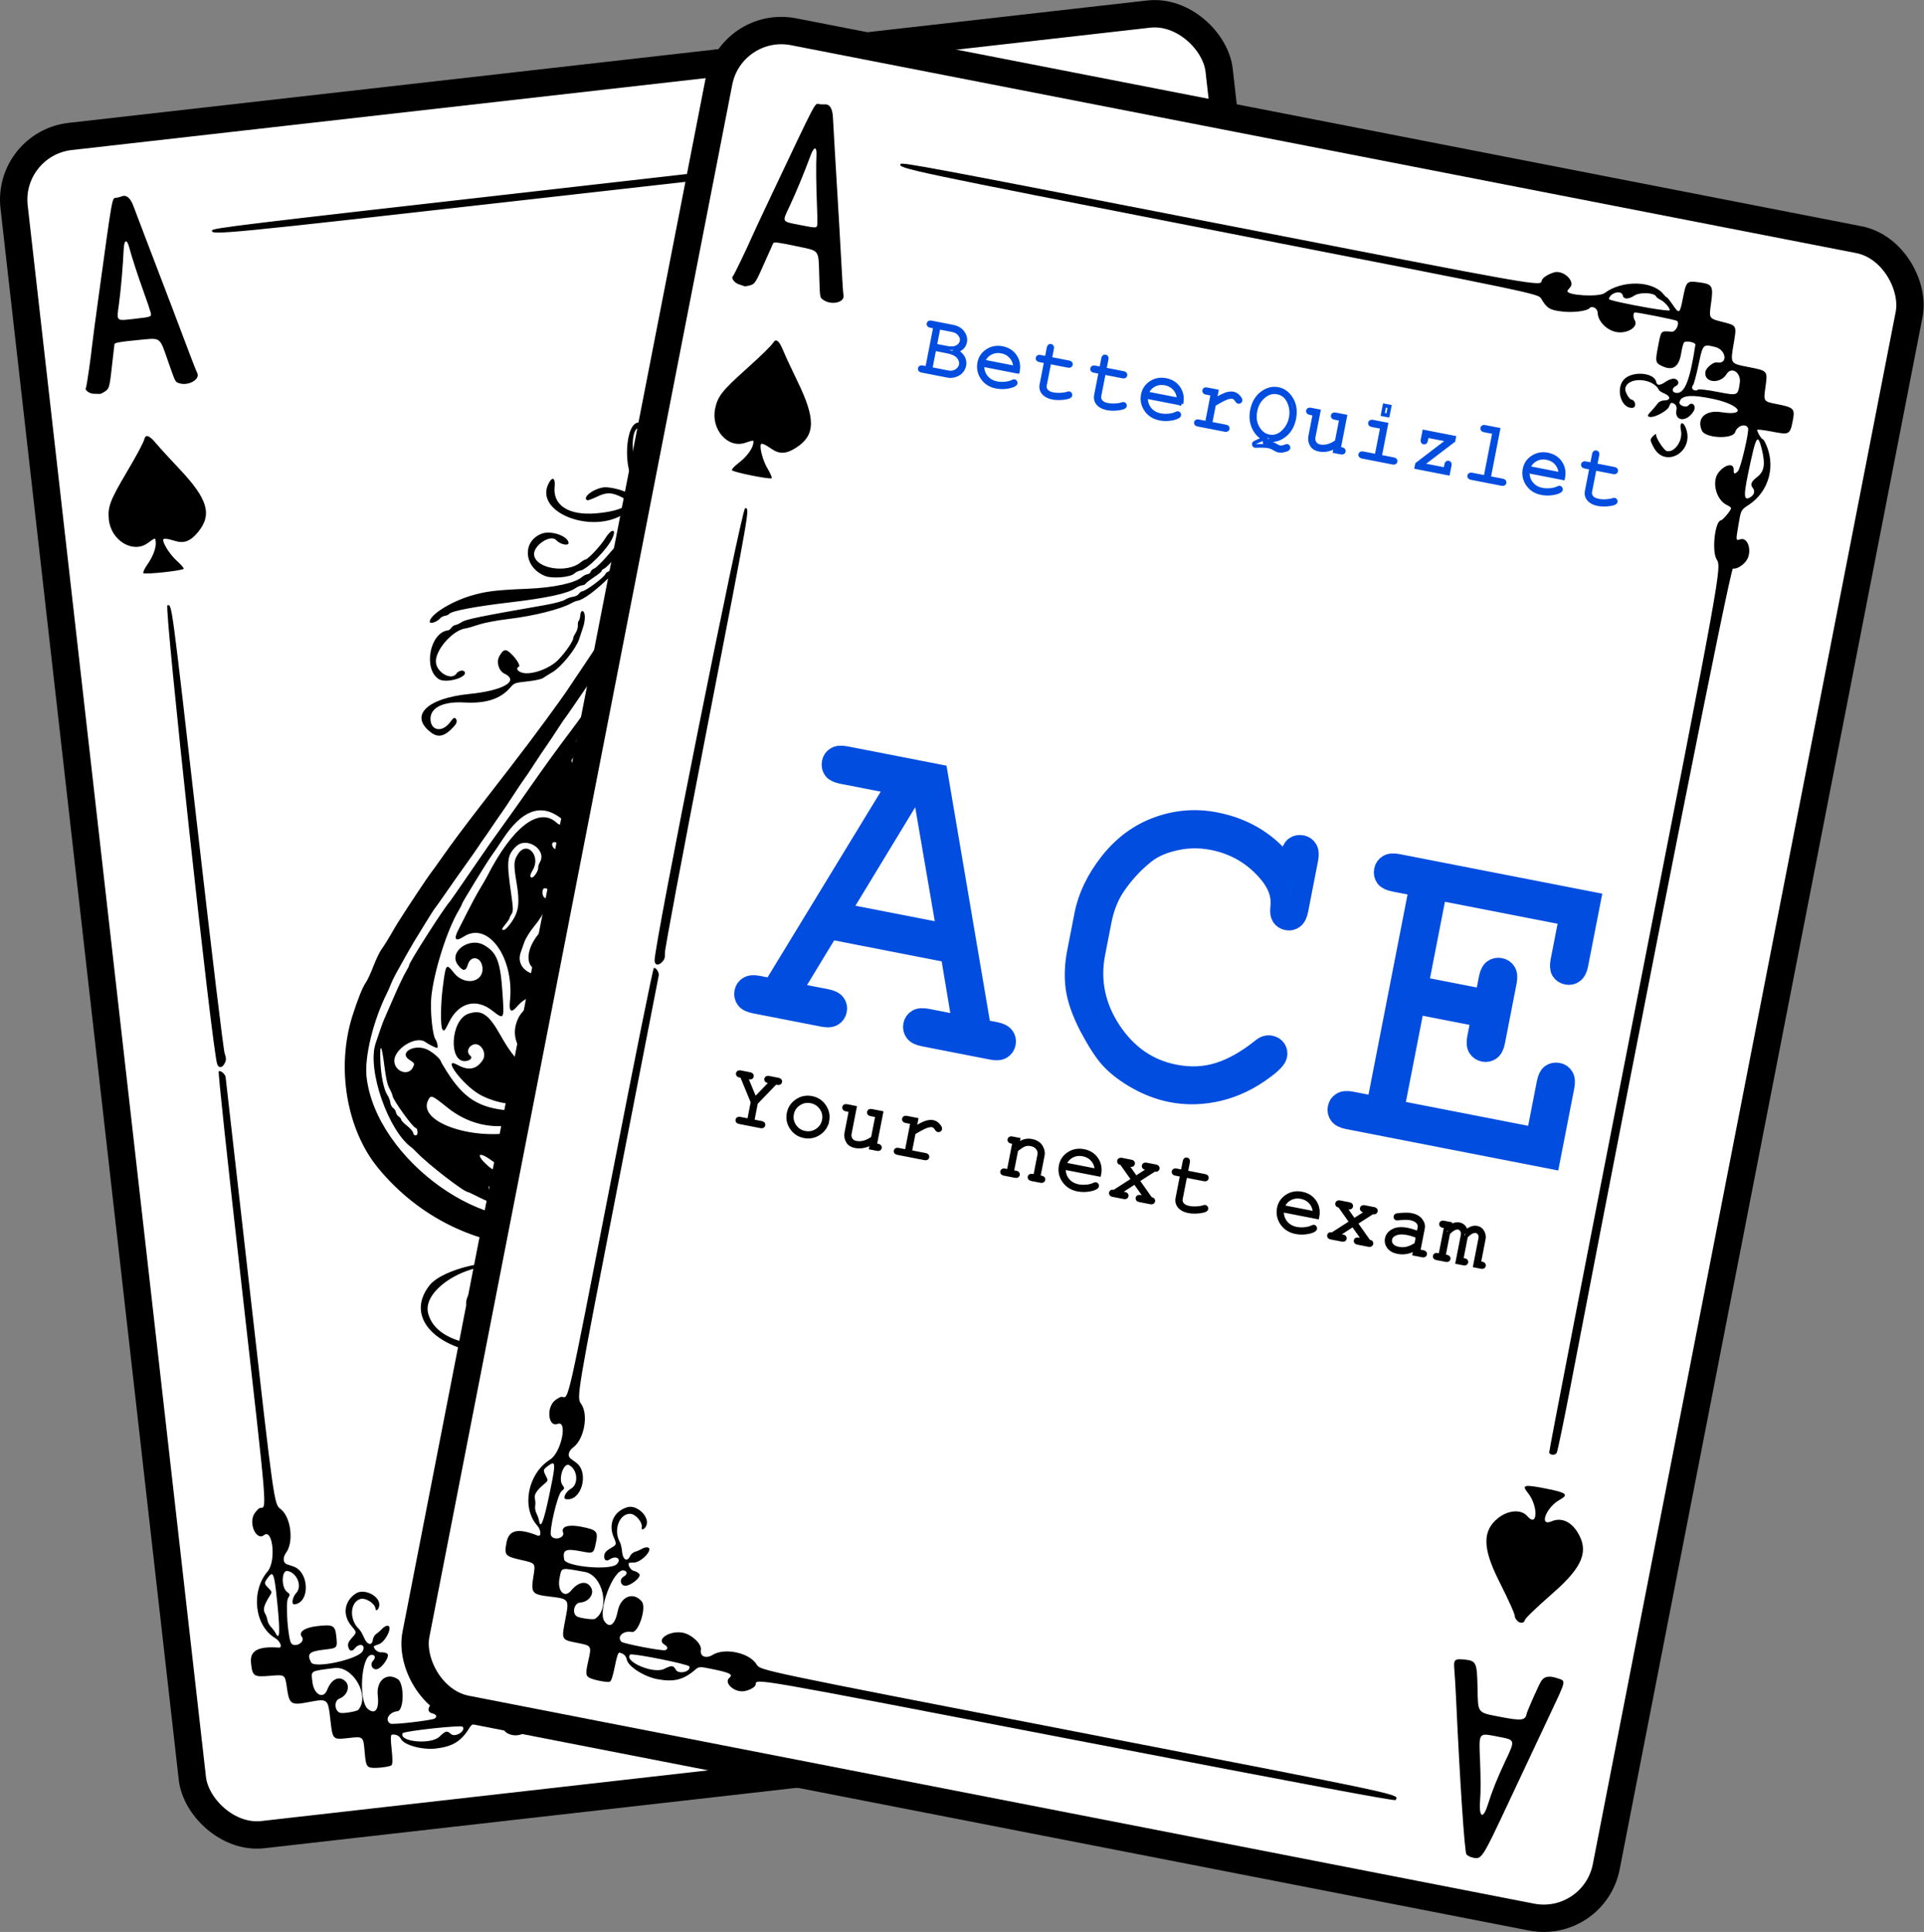 <?xml version="1.0" encoding="UTF-8" standalone="no"?>
<!-- Created with Inkscape (http://www.inkscape.org/) -->

<svg
   width="571.763mm"
   height="574.035mm"
   viewBox="0 0 571.763 574.035"
   version="1.1"
   id="svg1"
   xml:space="preserve"
   xmlns="http://www.w3.org/2000/svg"
   xmlns:svg="http://www.w3.org/2000/svg"><rect x="0" y="0" width="571.763" height="574.035" fill="#808080" stroke="none"/><defs
     id="defs1"><linearGradient
       id="swatch1"><stop
         style="stop-color:#000000;stop-opacity:1;"
         offset="0"
         id="stop1" /></linearGradient></defs><g
     id="layer1"
     transform="translate(-72.556,-190.349)"><rect
       style="fill:#ffffff;fill-opacity:1;stroke:#000000;stroke-width:8.13;stroke-dasharray:none;stroke-opacity:1"
       id="rect1"
       width="360.4"
       height="507.812"
       x="47.865"
       y="239.954"
       ry="18.925"
       transform="rotate(-6.473)" /><path
       style="fill:#000000;stroke-width:0.671"
       d="m 265.456,623.268 c -5.22,-0.006 -8.149,-4.956 -4.339,-7.334 2.665,-1.663 10.832,-0.278 9.909,1.681 -0.183,0.388 -0.473,0.381 -1.048,-0.023 -3.365,-2.367 -9.523,-1.285 -9.194,1.616 0.253,2.233 10.897,3.456 11.882,1.365 0.112,-0.238 0.765,-0.624 1.452,-0.859 0.799,-0.273 1.994,-1.499 3.321,-3.408 2.031,-2.921 4.905,-5.289 6.661,-5.488 0.486,-0.055 1.609,-0.515 2.496,-1.022 2.308,-1.319 14.15,-2.684 16.158,-1.862 0.754,0.309 2.321,0.577 3.481,0.596 1.9,0.031 3.017,0.684 1.662,0.971 -1.546,0.327 -5.567,0.486 -6.951,0.274 -2.108,-0.322 -10.643,0.665 -12.058,1.395 -0.619,0.319 -2.514,0.841 -4.212,1.16 -2.069,0.389 -3.181,0.804 -3.372,1.26 -0.157,0.374 -0.571,0.712 -0.92,0.752 -0.349,0.04 -0.612,0.269 -0.585,0.51 0.077,0.675 1.717,0.33 2.831,-0.595 0.82,-0.681 1.617,-0.84 4.428,-0.885 3.777,-0.06 3.413,0.403 -1.137,1.445 -1.35,0.309 -2.657,0.872 -2.905,1.25 -0.248,0.378 -0.869,0.739 -1.381,0.801 -1.487,0.18 -3.211,2.598 -2.344,3.288 1.386,1.104 10.213,-1.816 10.042,-3.321 -0.025,-0.219 0.25,-0.432 0.611,-0.473 1.237,-0.14 0.752,0.779 -1.364,2.581 -2.418,2.06 -8.54,3.348 -9.267,1.95 -0.414,-0.797 -2.544,-0.576 -4.028,0.418 -1.218,0.816 -6.965,1.96 -9.829,1.957 z m 29.465,-3.937 c -0.836,-0.666 -0.983,-1.13 -0.948,-2.995 0.042,-2.2 0.037,-2.208 -1.359,-2.326 -0.77,-0.065 -1.423,-0.313 -1.45,-0.551 -0.029,-0.259 0.536,-0.375 1.408,-0.289 1.893,0.187 3.077,0.026 8.981,-1.223 4.196,-0.888 5.107,-0.962 6.327,-0.517 1.626,0.593 3.065,0.544 2.992,-0.101 -0.027,-0.241 -0.422,-0.395 -0.878,-0.344 -0.848,0.096 -1.716,-0.939 -1.157,-1.379 0.637,-0.501 2.583,0.626 4.553,2.636 1.118,1.141 2.541,2.157 3.162,2.256 0.621,0.099 1.548,0.403 2.059,0.674 2.927,1.552 11.677,-1.313 11.671,-3.831 -0.004,-1.918 -4.093,-2.951 -6.18,-1.56 -0.394,0.262 -1.184,0.749 -1.755,1.082 -0.572,0.333 -1.348,0.885 -1.724,1.225 -0.376,0.341 -0.859,0.479 -1.073,0.307 -0.475,-0.381 1.731,-2.685 2.676,-2.795 0.373,-0.042 0.848,-0.293 1.057,-0.554 1.333,-1.674 6.952,-1.072 8.308,0.891 2.609,3.778 -9.861,9.476 -14.827,6.775 -1.407,-0.765 -3.536,-0.542 -4.09,0.429 -0.697,1.221 -6.322,1.658 -8.516,0.661 -3.134,-1.424 -4.315,-2.562 -2.834,-2.73 0.361,-0.041 0.677,0.108 0.703,0.331 0.186,1.638 8.953,2.46 10.155,0.951 0.52,-0.653 -1.002,-2.382 -2.228,-2.531 -0.688,-0.083 -1.623,-0.407 -2.076,-0.718 -0.925,-0.636 -7.921,-0.417 -9.855,0.309 -1.108,0.416 -1.135,0.52 -0.645,2.483 0.755,3.023 -0.596,4.914 -2.455,3.434 z m -51.584,-9.319 c -0.058,-0.509 1.456,-2.271 2.005,-2.333 1.736,-0.197 11.452,-9.191 16.208,-15.003 12.603,-15.404 17.921,-28.616 18.523,-46.017 0.263,-7.609 -0.067,-8.429 -2.328,-5.781 -23.95,28.059 -68.273,26.395 -92.826,-3.486 -9.4,-11.44 -12.5,-29.854 -7.616,-45.243 1.506,-4.745 3.053,-8.617 3.896,-9.752 0.495,-0.666 1.531,-2.875 2.302,-4.909 0.772,-2.034 1.893,-4.356 2.491,-5.159 0.598,-0.804 1.819,-2.741 2.713,-4.306 0.894,-1.564 1.796,-3.093 2.006,-3.397 0.209,-0.304 0.887,-1.365 1.506,-2.358 1.688,-2.709 7.8,-11.868 8.297,-12.433 0.238,-0.271 1.803,-2.444 3.477,-4.828 3.096,-4.408 6.28,-8.671 12.082,-16.174 1.779,-2.3 5.349,-6.916 7.934,-10.257 7.188,-9.293 15.527,-20.633 18.139,-24.668 0.596,-0.921 1.258,-1.914 1.47,-2.207 0.379,-0.523 1.311,-1.913 5.742,-8.566 3.15,-4.729 13.071,-21.049 14.416,-23.712 1.44,-2.853 2.463,-3.017 4.335,-0.697 1.975,2.447 13.727,14.379 19.133,19.427 0.583,0.544 2.178,2.053 3.545,3.354 3.176,3.021 4.828,4.559 5.486,5.103 0.288,0.238 2.382,2.117 4.655,4.176 6.317,5.723 9.174,8.142 21.258,18.005 11.268,9.196 22.947,19.011 26.295,22.098 4.062,3.745 7.705,7.081 7.916,7.249 12.477,9.935 26.743,28.963 30.938,41.267 13.226,38.79 -30.766,81.227 -71.42,68.894 -5.577,-1.692 -13.471,-4.887 -14.637,-5.925 -0.136,-0.121 -0.862,-0.52 -1.614,-0.888 -0.752,-0.368 -2.315,-1.362 -3.474,-2.21 -1.158,-0.848 -2.228,-1.389 -2.377,-1.202 -0.352,0.442 0.524,6.066 1.329,8.537 0.345,1.058 0.963,2.983 1.374,4.278 5.671,17.871 27.752,40.117 45.318,45.657 1.888,0.595 2.987,1.381 3.08,2.2 0.005,0.041 -22.84,2.665 -50.766,5.833 -27.926,3.168 -50.791,5.613 -50.811,5.432 z m 87.458,-14.577 c -0.064,-0.563 -1.046,-1.398 -2.996,-2.55 -9.396,-5.546 -22.883,-19.27 -28.117,-28.612 -2.835,-5.06 -5.503,-11.587 -6.644,-16.255 -0.414,-1.693 -1.064,-4.021 -1.446,-5.174 -2.248,-6.794 -1.516,-11.94 1.752,-12.311 1.926,-0.218 4.5,-2.803 4.326,-4.342 -0.108,-0.949 -1.475,-1.866 -2.594,-1.739 -0.625,0.071 -2.296,-0.868 -4.527,-2.546 -5.345,-4.018 -6.996,-3.839 -11.329,1.233 -1.932,2.261 -3.333,3.495 -4.306,3.795 -3.401,1.046 -0.55,5.632 3.234,5.202 2.649,-0.3 5.115,2.957 4.562,6.026 -0.168,0.931 -0.221,3.478 -0.118,5.661 0.947,20.162 -8.717,42.309 -25.765,59.051 -1.697,1.666 -0.89,1.607 36.827,-2.671 29.472,-3.344 37.192,-4.335 37.143,-4.768 z m -66.236,4.673 c -0.446,-0.567 0.201,-1.664 1.877,-3.182 0.958,-0.868 3.095,-3.475 4.748,-5.795 1.653,-2.319 3.405,-4.766 3.893,-5.436 0.488,-0.67 1.307,-2.164 1.819,-3.32 0.512,-1.155 1.032,-2.212 1.156,-2.348 0.242,-0.267 2.814,-5.671 3.508,-7.373 2.305,-5.65 3.41,-17.096 3.085,-31.946 -0.132,-6.014 4.094,-4.677 5.156,1.632 2.133,12.671 6.461,24.503 11.123,30.41 0.894,1.132 2.319,2.958 3.167,4.057 3.568,4.623 12.992,13.054 16.657,14.9 0.7,0.353 1.312,0.982 1.359,1.397 0.088,0.776 -56.984,7.72 -57.549,7.002 z m 19.419,-5.959 c 1.837,-1.889 2.601,-3.327 2.105,-3.958 -0.492,-0.626 -0.887,-0.426 -2.116,1.069 -2.329,2.831 -3.395,3.058 -3.654,0.775 -0.331,-2.916 -3.089,-3.529 -4.735,-1.052 -3.474,5.228 3.749,7.95 8.4,3.166 z m 10.239,-0.638 c 0.18,-0.862 0.695,-1.732 1.144,-1.933 1.076,-0.481 1.247,-2.072 0.558,-5.196 -0.573,-2.599 0.494,-4.066 1.461,-2.008 1.216,2.586 4.477,1.97 3.491,-0.659 -0.269,-0.719 -0.098,-1.342 0.613,-2.236 1.299,-1.631 1.081,-3.7 -0.538,-5.092 -1.227,-1.056 -3.324,-1.278 -2.823,-0.299 1.017,1.99 1.06,2.39 0.31,2.907 -1.973,1.363 -6.214,-3.149 -6.661,-7.087 -0.313,-2.761 -0.718,-3.552 -1.759,-3.434 -0.887,0.101 -1.016,0.695 -0.961,4.408 0.058,3.892 -1.962,7.451 -4.386,7.726 -1.164,0.132 -1.21,0.067 -1.135,-1.589 0.11,-2.412 -0.801,-2.726 -2.196,-0.757 -1.325,1.871 -1.223,4.195 0.237,5.357 0.6,0.477 1.041,1.36 1.147,2.293 0.294,2.587 1.638,2.657 3.511,0.181 1.785,-2.361 2.579,-1.914 2.029,1.141 -0.385,2.141 0.564,4.704 1.835,4.954 0.49,0.097 1.081,0.689 1.312,1.317 0.816,2.217 2.346,2.22 2.808,0.006 z m 15.878,-1.606 c 2.002,-3.139 -2.626,-7.857 -4.774,-4.866 -0.342,0.476 -0.512,1.442 -0.379,2.148 0.384,2.039 -1.373,2.221 -3.453,0.357 -2.006,-1.798 -3.488,-1.548 -2.179,0.367 2.536,3.709 8.936,4.892 10.785,1.993 z m -72.172,-41.347 c 1.279,-0.544 2.608,-1.283 2.952,-1.641 0.344,-0.359 0.787,-0.67 0.984,-0.693 0.197,-0.022 1.127,-0.831 2.067,-1.798 6.824,-7.018 4.406,-16.302 -4.37,-16.78 -1.625,-0.088 -1.79,-0.009 -1.696,0.816 0.082,0.72 0.377,0.883 1.396,0.767 4.359,-0.495 7.591,2.882 7.103,7.421 -1.187,11.03 -16.906,14.793 -31.328,7.5 -1.756,-0.888 -3.271,-1.606 -3.366,-1.595 -1.042,0.118 -11.798,-8.182 -15.275,-11.789 -0.636,-0.659 -1.279,-1.285 -1.43,-1.389 -6.951,-4.837 -13.339,-23.106 -10.81,-30.916 0.906,-2.796 2.202,-6.475 2.522,-7.158 0.181,-0.386 1.462,-3.325 2.847,-6.53 1.385,-3.205 2.996,-6.609 3.581,-7.564 0.585,-0.955 1.048,-1.872 1.029,-2.039 -0.082,-0.72 10.487,-17.255 12.074,-18.891 0.133,-0.137 2.614,-3.71 5.514,-7.941 2.9,-4.23 5.735,-8.343 6.301,-9.138 4.213,-5.926 5.355,-7.523 7.066,-9.879 1.066,-1.468 3.286,-4.618 4.934,-6.999 3.413,-4.934 8.975,-12.609 12.042,-16.616 1.145,-1.496 3.303,-4.452 4.796,-6.57 1.494,-2.118 2.906,-4.073 3.138,-4.346 0.232,-0.273 1.345,-1.895 2.473,-3.606 1.128,-1.71 2.241,-3.333 2.474,-3.606 0.388,-0.455 7.468,-11.28 10.887,-16.646 1.868,-2.932 1.867,-2.933 5.709,1.073 1.798,1.874 3.716,3.791 4.263,4.258 0.547,0.468 2.667,2.448 4.711,4.402 2.044,1.953 4.048,3.833 4.453,4.176 0.405,0.344 1.852,1.673 3.217,2.955 3.995,3.752 5.883,5.482 6.927,6.351 7.411,6.161 14.875,12.611 18.721,16.177 0.794,0.736 2.793,2.504 4.442,3.929 1.65,1.425 4.847,4.277 7.105,6.337 2.258,2.06 4.243,3.83 4.412,3.933 0.169,0.103 3.406,3.027 7.193,6.499 3.788,3.472 8.782,8.012 11.099,10.09 5.511,4.943 8.262,7.557 10.564,10.038 1.035,1.116 2.505,2.639 3.266,3.385 1.674,1.641 4.492,5.1 5.317,6.526 0.33,0.571 1.119,1.579 1.753,2.24 1.713,1.786 7.074,9.496 7.181,10.327 0.038,0.271 0.387,0.704 0.782,0.963 0.395,0.259 0.786,1.065 0.868,1.791 0.082,0.726 0.481,1.509 0.885,1.74 1.318,0.752 2.597,10.564 1.849,14.184 -0.329,1.593 -0.58,3.064 -0.556,3.269 0.191,1.686 -4.266,11.944 -6.877,15.825 -13.826,20.555 -32.227,29.645 -43.055,21.267 -6.366,-4.925 -6.064,-11.905 0.597,-13.778 1.808,-0.508 2.223,-1.471 0.721,-1.672 -4.806,-0.643 -9.202,7.504 -6.338,11.748 0.438,0.649 0.824,1.426 0.858,1.727 0.384,3.384 10.554,7.416 16.944,6.717 6.917,-0.756 14.952,-4.555 20.331,-9.612 1.031,-0.969 2.417,-2.262 3.079,-2.872 14.471,-13.328 20.885,-36.765 13.593,-49.668 -1.995,-3.529 -6.645,-10.614 -8.097,-12.334 -0.778,-0.922 -1.429,-1.798 -1.446,-1.946 -0.017,-0.148 -0.831,-1.172 -1.81,-2.275 -0.979,-1.103 -1.79,-2.102 -1.803,-2.219 -0.093,-0.818 -14.801,-15.392 -21.937,-21.737 -2.283,-2.03 -5.058,-4.508 -6.167,-5.506 -1.108,-0.998 -3.374,-3.036 -5.035,-4.527 -1.661,-1.492 -3.665,-3.332 -4.454,-4.089 -0.789,-0.757 -1.766,-1.664 -2.171,-2.014 -2.566,-2.216 -6.988,-6.332 -8.847,-8.234 -1.2,-1.227 -2.323,-2.315 -2.497,-2.417 -0.174,-0.102 -1.322,-1.167 -2.552,-2.366 -2.677,-2.61 -4.455,-4.281 -5.452,-5.126 -0.405,-0.343 -2.417,-2.224 -4.471,-4.18 -4.254,-4.051 -6.06,-5.701 -8.154,-7.453 -0.808,-0.676 -2.475,-2.206 -3.705,-3.399 -1.229,-1.193 -2.354,-2.256 -2.5,-2.361 -0.145,-0.105 -1.157,-1.088 -2.249,-2.183 -1.091,-1.095 -2.095,-2.079 -2.23,-2.185 -0.135,-0.107 -0.915,-0.916 -1.732,-1.798 -0.817,-0.883 -1.636,-1.687 -1.82,-1.789 -0.183,-0.101 -1.706,-1.624 -3.382,-3.385 -1.677,-1.76 -3.282,-3.417 -3.567,-3.68 -0.285,-0.264 -1.035,-1.076 -1.666,-1.806 -5.359,-6.19 -5.033,-6.165 -8.346,-0.621 -1.446,2.42 -2.844,4.712 -3.108,5.094 -0.263,0.382 -1.099,1.774 -1.856,3.092 -0.758,1.319 -1.514,2.613 -1.682,2.875 -0.168,0.263 -1.641,2.625 -3.275,5.248 -1.634,2.624 -3.152,5.013 -3.375,5.309 -0.222,0.296 -1.195,1.704 -2.161,3.127 -4.228,6.229 -7.695,11.258 -7.918,11.489 -0.133,0.137 -0.726,1.002 -1.318,1.923 -1.562,2.429 -4.112,6.25 -4.779,7.161 -0.317,0.433 -1.34,1.963 -2.274,3.401 -2.166,3.334 -3.444,5.233 -4.173,6.201 -0.318,0.422 -1.621,2.38 -2.897,4.351 -1.275,1.971 -2.867,4.344 -3.536,5.273 -0.67,0.929 -1.929,2.759 -2.798,4.066 -0.869,1.307 -1.841,2.719 -2.159,3.138 -0.318,0.419 -1.067,1.511 -1.665,2.426 -0.597,0.915 -2.337,3.401 -3.866,5.525 -1.529,2.124 -4.126,5.81 -5.772,8.192 -1.645,2.381 -3.184,4.551 -3.419,4.821 -0.235,0.271 -1.668,2.528 -3.185,5.016 -1.516,2.488 -2.896,4.74 -3.066,5.003 -0.387,0.598 -3.794,6.63 -5.266,9.323 -0.606,1.108 -1.291,2.541 -1.523,3.183 -0.232,0.643 -0.74,1.803 -1.129,2.579 -4.08,8.131 -6.73,19.013 -6.062,24.897 2.8,24.68 36.497,48.693 56.433,40.215 z m 12.477,-1.393 c 10.481,-4.448 23.633,-13.655 22.533,-15.772 -0.823,-1.583 -1.758,-1.149 -6.823,3.164 -5.04,4.291 -5.25,4.45 -9.047,6.858 -1.933,1.226 -4.201,2.689 -5.039,3.251 -0.838,0.562 -1.897,1.064 -2.355,1.115 -0.671,0.076 -3.185,1.418 -3.786,2.02 -0.458,0.46 0.721,0.977 1.486,0.651 0.504,-0.214 1.868,-0.794 3.031,-1.287 z m 78.487,-8.401 c 0.111,-0.526 -2.757,-1.657 -3.88,-1.53 -1.585,0.18 -11.051,-3.324 -16.232,-6.009 -8.376,-4.341 -9.956,-4.721 -9.685,-2.33 0.21,1.851 14.161,7.666 22.104,9.213 1.745,0.34 3.586,0.736 4.09,0.88 2.368,0.677 3.427,0.611 3.604,-0.224 z m -93.419,5.74 c 6.747,-2.878 9.05,-8.531 4.78,-11.73 -2.463,-1.845 -4.244,-0.439 -1.947,1.536 7.435,6.392 -9.994,12.36 -19.108,6.543 -0.975,-0.623 -1.828,0.064 -1.312,1.057 0.374,0.72 7.278,3.09 8.68,2.98 0.528,-0.041 1.68,0.112 2.559,0.341 2.125,0.553 3.794,0.362 6.346,-0.727 z m 108.988,-12.371 c 0.924,-0.456 2.109,-0.881 2.635,-0.945 1.565,-0.189 7.63,-4.078 7.813,-5.011 0.266,-1.353 -0.136,-1.295 -2.708,0.392 -1.335,0.876 -3.079,2.005 -3.875,2.509 -7.073,4.481 -19.611,-0.484 -14.854,-5.883 0.432,-0.49 0.756,-1.156 0.719,-1.48 -0.119,-1.048 -2.025,-0.403 -3.373,1.141 -4.599,5.268 6.492,12.808 13.644,9.276 z m -93.611,10.344 c 10.3,-5.678 21.356,-16.099 16.496,-15.547 -0.723,0.082 -4.074,3.043 -5.194,4.588 -1.864,2.573 -9.5,8.784 -12.278,9.987 -0.407,0.176 -0.705,0.622 -0.663,0.99 0.091,0.803 0.15,0.803 1.64,-0.018 z m 73.56,-8.582 c -0.124,-0.397 -0.859,-0.812 -1.633,-0.921 -0.774,-0.11 -1.686,-0.467 -2.028,-0.795 -0.342,-0.328 -0.997,-0.554 -1.457,-0.502 -0.46,0.052 -0.982,-0.188 -1.162,-0.533 -0.18,-0.345 -0.572,-0.6 -0.873,-0.566 -0.548,0.062 -3.424,-1.618 -9.69,-5.662 -3.296,-2.127 -4.446,-2.491 -4.891,-1.547 -0.413,0.876 0.445,1.933 2.458,3.03 1.101,0.6 2.217,1.228 2.48,1.396 3.492,2.23 13.331,6.355 14.769,6.192 0.398,-0.045 0.868,0.101 1.044,0.325 0.522,0.664 1.227,0.365 0.982,-0.416 z m -96.167,0.86 c 1.769,-2.433 1.511,-5.168 -0.621,-6.585 -2.214,-1.472 -4.82,0.393 -4.499,3.219 0.412,3.633 -1.123,4.225 -4.516,1.741 -4.002,-2.93 -4.796,-1.707 -1.05,1.615 3.694,3.276 8.307,3.281 10.686,0.01 z m 122.021,-12.43 c 1.538,-0.732 5.141,-5.097 5.028,-6.091 -0.123,-1.088 -1.175,-0.509 -2.663,1.465 -2.507,3.328 -4.779,3.282 -5.163,-0.105 -0.353,-3.111 -3.543,-4.383 -5.426,-2.164 -3.475,4.095 2.893,9.433 8.224,6.895 z m -77.862,2.299 c 2.335,-1.879 -4.355,-11.073 -7.775,-10.685 -0.409,0.046 -1.16,-0.161 -1.667,-0.462 -0.657,-0.389 -2.054,-0.413 -4.86,-0.083 -4.021,0.474 -4.134,1.209 -0.127,0.831 1.086,-0.102 2.499,0.042 3.14,0.321 0.641,0.279 1.683,0.669 2.315,0.867 2.847,0.892 5.806,4.283 6.115,7.006 0.242,2.133 1.624,3.198 2.86,2.204 z m 27.342,-3.396 c 0.335,-0.421 0.543,-1.392 0.462,-2.158 -0.555,-5.217 4.393,-10.081 11.105,-10.916 2.004,-0.249 3.431,-0.603 3.267,-0.811 -0.506,-0.643 -9.103,0.571 -9.985,1.41 -0.427,0.406 -1.137,0.78 -1.577,0.83 -1.642,0.186 -5.764,6.119 -5.846,8.414 -0.117,3.271 1.212,4.94 2.574,3.23 z m -47.383,4.895 c 1.424,-0.954 3.619,-2.818 3.927,-3.334 0.466,-0.782 2.665,-1.23 3.205,-0.652 1.072,1.146 3.394,2.109 2.929,1.214 -0.219,-0.421 -0.419,-0.947 -0.444,-1.168 -0.025,-0.221 -0.317,-0.371 -0.649,-0.334 -0.332,0.038 -0.882,-0.199 -1.222,-0.526 -0.392,-0.376 -1.385,-0.508 -2.701,-0.359 -1.316,0.149 -2.254,0.5 -2.552,0.955 -0.259,0.395 -0.742,0.749 -1.073,0.787 -0.332,0.038 -0.583,0.245 -0.558,0.46 0.141,1.24 -3.369,2.62 -4.737,1.863 -2.666,-1.476 -1.294,-6.832 2.143,-8.368 0.514,-0.23 0.795,-0.595 0.624,-0.812 -0.648,-0.823 -3.249,1.037 -4.674,3.342 -2.767,4.478 1.61,9.726 5.781,6.932 z m 69.951,-8.564 c 3.042,-3.147 -0.77,-10.077 -5.263,-9.568 -1.132,0.128 -0.927,0.871 0.301,1.09 1.257,0.224 5.17,3.543 5.267,4.467 0.381,3.65 -3.161,5.2 -6.119,2.677 -1.897,-1.618 -5.883,-1.944 -7.221,-0.591 -1.537,1.554 -2.444,2.976 -2.143,3.359 0.202,0.256 0.501,0.115 0.775,-0.365 0.246,-0.431 0.627,-0.803 0.848,-0.828 0.221,-0.025 0.708,-0.497 1.082,-1.05 0.844,-1.247 2.313,-1.137 4.737,0.357 4.137,2.548 5.625,2.636 7.735,0.453 z m -94.813,6.802 c 3.935,-0.972 7.398,-2.535 12.791,-5.774 4.775,-2.867 7.978,-4.566 8.784,-4.657 0.421,-0.048 0.985,-0.421 1.252,-0.829 0.529,-0.808 11.737,-2.087 13.878,-1.585 1.323,0.311 1.297,-0.973 -0.03,-1.501 -1.396,-0.555 -12.325,0.816 -13.653,1.713 -0.604,0.408 -1.936,0.982 -2.959,1.275 -1.023,0.293 -2.218,0.848 -2.655,1.233 -0.437,0.385 -1.077,0.732 -1.421,0.771 -0.345,0.039 -1.576,0.659 -2.738,1.378 -13.647,8.449 -25.65,8.774 -35.355,0.957 -4.49,-3.617 -4.782,-3.726 -5.601,-2.102 -3.368,6.68 14.19,12.459 27.707,9.12 z m 129.294,-15.575 c 5.878,-2.736 10.66,-8.11 10.031,-11.271 -0.556,-2.795 -2.18,-2.23 -4.999,1.741 -3.721,5.243 -8.296,8.187 -14.867,9.57 -4.607,0.969 -13.601,-0.005 -19.901,-2.155 -1.383,-0.472 -2.797,-0.827 -3.142,-0.787 -0.345,0.039 -1.046,-0.156 -1.558,-0.433 -0.512,-0.277 -1.835,-0.551 -2.939,-0.609 -1.104,-0.058 -2.426,-0.332 -2.939,-0.609 -2.206,-1.193 -14.321,0.88 -14.146,2.42 0.077,0.683 0.258,0.775 0.823,0.418 1.455,-0.919 12.957,-2.193 13.664,-1.513 0.352,0.338 1.07,0.566 1.597,0.506 0.526,-0.06 1.372,0.137 1.88,0.438 0.507,0.3 1.206,0.52 1.552,0.489 0.566,-0.052 1.939,0.336 6.213,1.753 10.52,3.488 21.295,3.504 28.73,0.044 z m -160.162,15.749 c -0.068,-0.602 -0.307,-1.074 -0.53,-1.048 -0.706,0.08 -6.706,-8.203 -6.863,-9.475 -0.051,-0.391 -0.476,-1.407 -0.95,-2.256 -0.597,-1.07 -1.061,-3.151 -1.511,-6.776 -0.778,-6.269 -1.376,-7.071 -1.19,-1.596 0.153,4.486 1.018,8.737 2.105,10.349 0.406,0.601 0.798,1.61 0.871,2.242 0.072,0.633 0.457,1.361 0.852,1.62 0.395,0.259 0.758,0.816 0.805,1.239 0.048,0.423 0.41,0.98 0.806,1.239 0.395,0.259 0.745,0.703 0.777,0.988 0.032,0.284 0.824,1.107 1.759,1.828 0.935,0.721 1.741,1.666 1.79,2.101 0.049,0.434 0.385,0.756 0.746,0.715 0.409,-0.046 0.61,-0.488 0.532,-1.169 z m 80.749,-9.665 c 2.389,-2.049 3.983,-5.491 3.7,-7.989 -0.233,-2.057 -0.699,-1.712 -1.635,1.215 -1.227,3.833 -2.511,4.49 -4.051,2.073 -1.314,-2.061 -3.357,-2.161 -4.555,-0.224 -2.567,4.153 2.763,8.165 6.542,4.925 z m 19.1,-2.805 c 1.497,-2.252 0.851,-5.165 -1.337,-6.035 -1.396,-0.555 -2.612,0.21 -3.122,1.963 -0.554,1.907 -2.319,2.39 -3.189,0.873 -0.296,-0.515 -0.769,-1.21 -1.051,-1.543 -0.282,-0.334 -0.821,-1.17 -1.196,-1.859 -0.682,-1.253 -0.682,-1.253 -0.621,0.595 0.188,5.687 7.829,10.051 10.517,6.007 z m -61.782,4.123 c 1.284,-0.503 2.902,-1.191 3.595,-1.529 0.693,-0.337 1.834,-0.837 2.534,-1.109 0.701,-0.273 1.829,-0.881 2.507,-1.351 0.678,-0.471 1.724,-0.92 2.325,-0.998 0.601,-0.078 1.553,-0.48 2.115,-0.892 0.563,-0.412 1.466,-0.807 2.006,-0.877 0.541,-0.07 0.961,-0.324 0.933,-0.565 -0.125,-1.106 -8.893,1.942 -13.435,4.67 -1.054,0.633 -7.676,2.583 -9.518,2.803 -3.895,0.465 -9.193,-0.736 -12.884,-2.92 -5.038,-2.982 -11.151,-11.326 -6.348,-8.666 3.271,1.812 5.652,1.358 7.49,-1.427 1.408,-2.134 -0.76,-5.523 -2.923,-4.569 -1.566,0.691 -1.932,2.348 -0.73,3.305 0.694,0.553 -0.034,1.385 -1.355,1.547 -5.256,0.644 -4.586,-12.228 0.731,-14.045 3.92,-1.339 6.008,0.065 9.594,6.452 4.18,7.445 7.175,10.137 12.914,11.603 6.187,1.581 12.112,-1.195 14.272,-6.688 0.795,-2.02 1.851,-2.89 1.993,-1.64 0.106,0.938 5.769,5.642 7.962,6.613 8.716,3.862 20.071,0.113 20.658,-6.82 0.16,-1.896 -0.579,-1.78 -1.478,0.233 -3.792,8.49 -18.073,6.365 -24.533,-3.652 -5.249,-8.139 -5.314,-12.798 -0.213,-15.325 2.825,-1.4 5.898,0.317 4.139,2.312 -2.158,2.449 1.499,4.582 3.762,2.194 4.663,-4.923 -5.171,-9.802 -10.14,-5.031 -1.976,1.898 -2.861,2.126 -2.842,0.733 0.006,-0.462 -0.019,-2.932 -0.055,-5.488 -0.062,-4.324 0.326,-7.078 1.396,-9.912 0.24,-0.637 0.402,-1.479 0.359,-1.871 -0.044,-0.392 0.189,-0.991 0.517,-1.332 0.327,-0.341 0.556,-0.965 0.508,-1.388 -0.048,-0.423 0.174,-1.04 0.492,-1.372 0.319,-0.332 0.66,-1.012 0.758,-1.512 0.218,-1.106 1.983,-4.594 3.67,-7.252 0.684,-1.078 1.231,-2.079 1.214,-2.224 -0.017,-0.145 0.45,-1.339 1.036,-2.653 3.334,-7.47 2.57,-13.272 -2.226,-16.914 -2.862,-2.174 -5.836,-1.497 -7.072,1.61 -1.115,2.805 1.476,3.714 3.128,1.098 2.295,-3.635 5.066,-1.352 5.748,4.735 0.714,6.375 0.046,8.075 -1.86,4.73 -1.898,-3.332 -4.451,-3.608 -6.262,-0.678 -1.71,2.767 0.92,6.071 2.877,3.613 3.104,-3.898 3.591,2.255 0.576,7.273 -3.285,5.468 -5.124,9.828 -7.17,16.995 -1.251,4.383 -1.391,15.229 -0.253,19.554 1.372,5.216 1.495,4.709 -1.163,4.835 -4.174,0.199 -6.104,4.856 -2.97,7.163 1.433,1.054 1.743,1.087 2.88,0.301 1.383,-0.955 0.813,-2.656 -0.881,-2.627 -1.807,0.03 -2.089,-1.199 -0.548,-2.391 2.926,-2.263 5.781,1.832 3.828,5.491 -6.033,11.306 -25.285,2.212 -19.826,-9.365 2.745,-5.822 11.438,-6.207 11.322,-0.502 -0.043,2.09 -1.433,4.04 -3.018,4.23 -1.59,0.19 -2.15,-0.637 -1.054,-1.559 1.186,-0.997 0.946,-2.558 -0.48,-3.126 -2.408,-0.958 -4.744,2.939 -3.012,5.025 2.96,3.564 7.685,2.153 9.341,-2.79 2.562,-7.645 -7.875,-11.419 -13.408,-4.848 -1.712,2.032 -2.452,1.5 -2.125,-1.527 1.395,-12.885 -6.472,-23.936 -13.7,-19.245 -2.551,1.656 -3.129,0.812 -1.52,-2.22 0.347,-0.654 1.53,-2.986 2.63,-5.184 1.099,-2.197 2.729,-5.206 3.623,-6.686 0.893,-1.48 1.869,-3.17 2.168,-3.756 7.575,-14.829 15.539,-20.915 20.782,-15.881 0.787,0.756 2.319,0.661 2.228,-0.137 -0.036,-0.316 -0.663,-1.012 -1.395,-1.547 -5.779,-4.227 -11.345,-2.078 -17.004,6.563 -1.243,1.898 -2.69,4.03 -3.215,4.737 -1.307,1.76 -8.922,14.174 -8.887,14.487 0.016,0.138 -0.414,0.993 -0.956,1.899 -3.48,5.824 -7.461,18.486 -8.135,25.876 -0.349,3.823 0.363,11.076 1.206,12.297 0.577,0.836 0.924,2.587 0.522,2.633 -0.328,0.037 -2.652,-1.125 -3.424,-1.712 -2.821,-2.144 -9.585,2.101 -9.27,5.817 0.255,3.013 4.203,4.273 5.477,1.748 0.621,-1.232 0.612,-1.253 -1.025,-2.332 -3.26,-2.148 1.586,-4.843 5.397,-3.002 1.598,0.772 3.904,2.804 3.984,3.51 0.016,0.138 0.826,1.511 1.8,3.052 4.99,7.89 9.537,10.756 18.249,11.5 1.7,0.145 8.738,-1.195 11.066,-2.108 z m -30.666,-22.003 c -0.612,-0.778 -0.541,-7.561 0.133,-12.697 0.905,-6.899 0.969,-6.977 3.322,-4.044 3.171,3.953 8.945,2.79 8.436,-1.699 -0.356,-3.136 -3.488,-3.684 -4.338,-0.758 -0.593,2.039 -1.493,2.036 -3.001,-0.012 -2.784,-3.782 3.433,-8.354 7.865,-5.784 3.821,2.215 4.821,4.865 5.456,14.449 0.513,7.744 0.501,7.764 -3.129,4.935 -4.765,-3.713 -9.93,-2.311 -12.763,3.465 -1.319,2.689 -1.446,2.826 -1.981,2.146 z m 143.203,9.288 c 5.704,-2.379 9.303,-6.674 12.183,-14.538 2.189,-5.978 2.396,-6.348 4.262,-7.624 3.068,-2.098 8.037,-0.683 5.875,1.674 -1.391,1.517 -1.208,3.02 0.444,3.637 3.003,1.121 5.151,-2.454 3.17,-5.276 -2.499,-3.56 -7.492,-4.077 -10.498,-1.086 -2.032,2.021 -2.105,1.914 -2.129,-3.124 -0.048,-10.238 -6.591,-24.132 -16.51,-35.058 -19.983,-22.014 -27.938,-26.376 -34.429,-18.876 -0.593,0.685 -1.049,1.504 -1.013,1.82 0.091,0.799 1.604,0.548 2.202,-0.365 2.57,-3.924 7.962,-3.798 13.073,0.306 4.482,3.599 20.767,20.76 20.912,22.037 0.01,0.091 0.709,0.974 1.553,1.963 2.492,2.919 2.297,3.659 -0.673,2.545 -8.25,-3.094 -14.181,12.049 -9.056,23.122 0.654,1.413 -0.917,1.417 -2.613,0.006 -4.414,-3.672 -13.108,0.096 -12.504,5.419 0.443,3.909 5.199,7.563 7.942,6.102 3.697,-1.968 4.21,-5.397 1.047,-6.992 -2.529,-1.275 -4.292,1.398 -2.082,3.158 1.918,1.527 -0.505,2.778 -2.476,1.278 -4.836,-3.679 -0.245,-9.932 5.634,-7.673 9.794,3.762 5.4,18.724 -5.874,20.003 -3.306,0.375 -8.971,-3.306 -9.28,-6.029 -0.305,-2.693 2.756,-5.176 4.519,-3.667 1.306,1.118 1.014,2.141 -0.667,2.332 -1.566,0.178 -1.689,1.374 -0.248,2.408 1.089,0.782 2.168,0.332 3.327,-1.386 1.908,-2.828 -1.098,-6.327 -4.836,-5.629 -2.061,0.384 -2.061,0.384 -2.058,-0.946 0.02,-9.14 -1.631,-15.916 -6.204,-25.453 -1.223,-2.55 -6.495,-9.544 -8.413,-11.16 -4.714,-3.972 -6.273,-9.669 -2.199,-8.036 3.401,1.362 4.461,-2.543 1.289,-4.749 -0.936,-0.651 -1.842,-1.166 -2.014,-1.145 -0.923,0.114 -2.773,2.251 -3.046,3.519 -0.464,2.155 -1.101,2.123 -2.156,-0.108 -2.936,-6.214 -0.265,-13.629 3.674,-10.201 2.355,2.05 4.815,1.01 3.187,-1.347 -6.292,-9.112 -13.202,5.567 -7.037,14.951 2.69,4.096 2.994,4.493 4.897,6.402 0.894,0.897 1.637,1.733 1.652,1.858 0.014,0.125 0.821,1.18 1.792,2.345 3.438,4.121 6.583,9.608 8.218,14.339 2.456,7.108 2.546,12.521 0.158,9.514 -0.355,-0.447 -0.916,-0.783 -1.245,-0.745 -0.33,0.037 -0.878,-0.2 -1.219,-0.527 -2.312,-2.22 -9.523,2.029 -9.142,5.388 0.237,2.089 2.793,3.901 4.144,2.938 1.822,-1.298 1.98,-2.115 0.68,-3.512 -2.757,-2.962 2.271,-4.427 6.272,-1.827 3.327,2.162 3.536,6.159 0.72,13.743 -4.023,10.833 -17.691,16.258 -22.805,9.052 -1.805,-2.544 -2.927,-1.589 -1.24,1.055 5.416,8.487 21.317,4.897 26.851,-6.063 1.062,-2.103 1.767,-2.309 2.324,-0.679 2.342,6.857 14.94,7.253 20.443,0.642 2.702,-3.246 3.845,-5.723 5.935,-12.865 1.825,-6.237 6.016,-8.289 10.171,-4.98 4.161,3.313 4.807,11.731 0.932,12.138 -1.356,0.142 -2.265,-0.497 -1.705,-1.2 1.151,-1.446 -0.681,-3.564 -2.481,-2.868 -3.371,1.302 -0.837,6.626 3.097,6.506 1.23,-0.037 3.743,-1.33 3.68,-1.893 -0.024,-0.212 0.337,-0.428 0.801,-0.48 1.156,-0.131 0.83,1.73 -0.893,5.095 -3.763,7.354 -12.364,11.964 -20.624,11.055 -2.995,-0.33 -8.208,-1.248 -9.846,-1.735 -2.496,-0.742 -7.306,-1.23 -8.796,-0.893 -0.819,0.185 -1.163,0.404 -0.781,0.497 0.376,0.091 1.402,0.339 2.279,0.551 0.877,0.212 2.285,0.408 3.127,0.436 0.843,0.028 2.176,0.35 2.963,0.715 0.787,0.365 1.769,0.627 2.182,0.581 0.413,-0.046 1.429,0.116 2.257,0.359 5.578,1.64 13.991,1.306 18.924,-0.751 z m 9.625,-26.551 c -0.483,-0.425 -1.278,-1.385 -1.767,-2.133 -2.976,-4.55 -9.24,-4.654 -13.009,-0.215 -2.656,3.128 -2.399,3.305 -3.741,-2.581 -1.977,-8.676 -1.793,-12.353 0.786,-15.659 3.656,-4.687 10.905,-2.88 10.055,2.507 -0.36,2.284 -2.709,3.13 -2.944,1.061 -0.082,-0.72 -1.726,-2.02 -2.452,-1.938 -3.32,0.377 -1.747,5.836 1.969,6.835 2.115,0.569 5.245,-1.991 5.007,-4.095 -0.342,-3.011 1.974,-1.838 3.353,1.699 3.22,8.259 4.734,16.274 2.741,14.519 z m -83.938,22.787 c 2.752,-1.42 3.064,-5.199 0.606,-7.339 -2.278,-1.983 -3.266,-1.802 -2.63,0.483 1.077,3.868 -2.844,5.85 -4.195,2.12 -0.511,-1.411 -1.933,-1.432 -2.598,-0.038 -0.677,1.419 -3.559,0.806 -5.028,-1.07 -0.622,-0.794 -1.697,-0.501 -1.591,0.434 0.105,0.922 3.365,3.455 6.228,4.838 2.747,1.327 7.207,1.604 9.209,0.571 z m 23.557,-2.664 c 3.282,-0.927 8.222,-5.002 8.598,-7.092 0.259,-1.437 -1.195,-1.204 -2.378,0.381 -1.122,1.504 -2.588,1.715 -3.614,0.521 -1.01,-1.175 -2.162,-0.402 -2.452,1.645 -0.242,1.709 -1.233,1.966 -3.11,0.806 -1.272,-0.786 -1.438,-1.375 -1.07,-3.794 0.248,-1.627 -1.796,-0.733 -2.972,1.301 -2.003,3.463 0.088,7.017 4.083,6.939 0.243,-0.005 1.554,-0.323 2.913,-0.707 z m -13.241,-6.313 c 2.096,-3.802 2.091,-3.797 3.153,-3.304 5.051,2.344 2.858,-4.435 -2.771,-8.563 -4.21,-3.087 -3.957,-3.086 -6.373,-0.043 -1.059,1.334 -2.054,2.44 -2.21,2.458 -0.971,0.11 -2.237,3.83 -1.907,5.6 0.353,1.891 0.353,1.891 2.249,1.676 1.449,-0.164 2.04,-0.018 2.509,0.621 2.699,3.677 3.976,4.048 5.35,1.555 z m 1.273,-17.656 c 2.369,-5.297 5.294,-6.841 6.128,-3.236 1.258,5.434 7.508,3.808 6.873,-1.787 -0.854,-7.524 -9.977,-5.797 -13.644,2.583 -0.533,1.219 -1.148,2.236 -1.366,2.261 -0.218,0.025 -0.355,0.406 -0.305,0.847 0.203,1.787 1.365,1.452 2.313,-0.668 z m -17.229,2.233 c 0.591,-0.792 0.769,-1.493 0.533,-2.103 -0.575,-1.489 0.056,-3.083 1.276,-3.222 1.058,-0.12 4.021,1.828 4.121,2.71 0.074,0.649 2.651,2.729 3.292,2.656 0.849,-0.096 0.555,-0.948 -0.823,-2.384 -0.691,-0.721 -1.271,-1.435 -1.288,-1.588 -0.096,-0.844 -3.048,-3.228 -5.092,-4.111 -4.892,-2.113 -9.096,0.196 -8.583,4.716 0.452,3.987 4.529,6.053 6.564,3.326 z m 60.082,-8.017 c 4.749,-4.112 3.549,-8.823 -3.808,-14.945 -4.058,-3.377 -4.63,-4.662 -3.963,-8.903 0.169,-1.075 -1.37,-0.9 -1.81,0.206 -1.547,3.891 1.109,8.86 6.803,12.723 4.172,2.831 4.894,7.191 1.535,9.268 -3.363,2.08 -9.423,-2.189 -11.424,-8.048 -0.256,-0.749 -0.762,-1.731 -1.125,-2.181 -1.939,-2.405 -3.293,-14.787 -1.997,-18.267 0.256,-0.687 0.43,-1.605 0.386,-2.039 -0.042,-0.434 0.25,-1.325 0.652,-1.98 0.855,-1.391 0.84,-2.755 -0.029,-2.657 -1.15,0.131 -2.303,3.441 -3.134,9.001 -0.795,5.318 0.749,14.236 3.06,17.676 0.404,0.601 0.763,1.346 0.798,1.654 0.076,0.667 2.222,4.145 2.959,4.796 0.285,0.251 1.074,1.033 1.752,1.738 3.001,3.113 7.033,3.959 9.343,1.959 z m -88.099,7.96 c 1.255,-1.544 2.622,-3.793 3.038,-4.997 0.416,-1.204 0.924,-2.321 1.129,-2.482 0.204,-0.161 0.305,-0.879 0.224,-1.595 -0.081,-0.716 0.098,-1.79 0.398,-2.385 2.8,-5.553 -2.727,-25.683 -6.922,-25.207 -0.756,0.086 -0.617,1.375 0.207,1.923 4.374,2.908 6.845,17.743 4.295,25.786 -0.253,0.797 -0.428,1.724 -0.39,2.06 0.242,2.135 -4.853,8 -7.18,8.264 -5.241,0.595 -6.019,-5.213 -1.446,-10.794 4.738,-5.782 5.731,-13.244 1.803,-13.548 -0.866,-0.067 -0.869,2.392 -0.004,2.8 1.508,0.711 0.083,4.67 -3.012,8.367 -1.268,1.515 -2.643,3.718 -3.055,4.896 -0.412,1.178 -0.876,2.502 -1.031,2.943 -2.209,6.27 7.467,9.486 11.947,3.971 z m 40.267,-11.503 c 0.195,-2.686 4.567,-6.994 7.427,-7.319 3.053,-0.346 2.312,-2.565 -0.954,-2.856 -1.541,-0.137 -1.721,-1.164 -0.298,-1.698 1.224,-0.459 4.602,-0.434 6.732,0.049 1.587,0.36 2.759,-0.364 2.616,-1.619 -0.129,-1.135 -3.741,-3.681 -5.018,-3.536 -1.498,0.17 -2.02,-0.861 -1.277,-2.522 1.184,-2.648 0.123,-5.502 -2.132,-5.735 -1.269,-0.132 -1.364,-0.263 -1.586,-2.22 -0.279,-2.459 -1.264,-3.084 -4.061,-2.578 -1.738,0.315 -1.738,0.315 -2.191,-1.732 -0.955,-4.308 -4.462,-5.816 -6.774,-2.912 -1.24,1.557 -1.488,2.384 -1.14,3.797 0.354,1.437 -0.587,2.408 -2.267,2.34 -2.338,-0.096 -3.254,0.885 -3.024,3.235 0.162,1.648 0.039,1.927 -1.14,2.588 -2.293,1.285 -2.626,3.69 -0.812,5.854 1.439,1.716 1.364,2.188 -0.461,2.908 -2.085,0.823 -4.25,3.582 -3.893,4.96 0.298,1.149 0.589,1.135 5.265,-0.261 3.963,-1.183 7.947,-0.187 4.171,1.042 -2.814,0.917 -3.389,3.349 -0.72,3.046 2.576,-0.292 8.342,2.588 8.532,4.262 0.292,2.575 2.828,3.339 3.005,0.905 z m -6.32,-14.008 c -1.179,-0.989 -2.816,-2.003 -3.636,-2.253 -2.408,-0.734 -1.644,-3.973 1.008,-4.274 1.045,-0.119 2.229,-1.304 2.156,-2.16 -0.063,-0.743 1.122,-2.42 2.271,-3.213 1.089,-0.752 2.495,0.19 4.427,2.969 0.69,0.993 1.198,1.264 2.16,1.155 2.755,-0.313 4.478,2.793 2.15,3.874 -0.663,0.308 -2.045,1.654 -3.07,2.992 -2.252,2.937 -3.925,3.235 -2.619,0.466 0.945,-2.005 0.895,-2.323 -0.454,-2.859 -2.441,-0.971 -3.615,1.412 -1.667,3.384 2.276,2.303 0.039,2.238 -2.724,-0.08 z m -48.668,12.621 c 2.202,-3.158 2.533,-5.702 1.525,-11.71 -0.931,-5.552 -0.874,-6.581 0.478,-8.615 2.703,-4.068 6.87,0.741 4.278,4.936 -0.82,1.326 -0.882,2.181 -0.154,2.098 0.655,-0.074 1.911,-2.056 1.834,-2.894 -0.035,-0.376 0.183,-1.099 0.483,-1.607 2.203,-3.721 -3.942,-7.805 -7.078,-4.705 -2.731,2.699 -2.871,4.218 -1.361,14.697 0.525,3.641 0.536,4.663 0.039,5.351 -0.335,0.467 -0.594,0.989 -0.575,1.158 0.019,0.17 -0.49,0.953 -1.132,1.741 -1.306,1.603 -1.395,1.932 -0.495,1.83 0.341,-0.039 1.313,-1.065 2.16,-2.28 z m 108.793,-10.687 c -0.023,-0.206 -0.89,-1.255 -1.927,-2.331 -1.884,-1.956 -1.884,-1.956 -2.562,-9.081 -0.862,-9.068 -3.017,-12.628 -7.346,-12.137 -4.341,0.492 -4.47,9.629 -0.148,10.48 1.362,0.268 1.283,-0.196 -0.36,-2.121 -1.879,-2.201 -2.164,-3.924 -0.899,-5.429 2.787,-3.314 6.851,1.19 6.401,7.093 -0.463,6.072 1.003,9.886 5.006,13.025 1.246,0.977 1.909,1.158 1.835,0.5 z m -61.654,-27.613 c -0.232,-2.047 -16.768,-13.042 -23.724,-15.776 -0.517,-0.203 -1.397,-0.59 -1.956,-0.86 -0.841,-0.406 -1.126,-0.378 -1.644,0.162 -1.534,1.598 -0.186,2.671 7.027,5.592 4.111,1.665 4.347,1.766 5.825,2.497 2.964,1.467 9.129,5.421 11.411,7.319 2.113,1.758 3.183,2.13 3.063,1.064 z m 8.011,-3.182 c 3.485,-4.213 7.674,-8.219 11.045,-10.561 8.975,-6.236 10.267,-7.615 8.327,-8.886 -2.17,-1.421 -22.961,18.615 -22.602,21.781 0.131,1.155 0.662,0.772 3.231,-2.334 z M 264.989,425.716 c -0.277,-2.44 -20.884,-11.788 -22.237,-10.088 -0.913,1.147 -0.134,1.936 2.69,2.723 5.797,1.616 10.763,3.233 11.144,3.63 0.138,0.144 1.249,0.699 2.468,1.234 1.219,0.534 2.236,1.15 2.261,1.368 0.025,0.218 0.333,0.363 0.686,0.323 0.353,-0.04 0.897,0.297 1.209,0.75 0.65,0.941 1.885,0.983 1.78,0.061 z m 19.722,-2.782 c 0.844,-0.738 1.515,-1.513 1.491,-1.721 -0.024,-0.208 0.259,-0.412 0.627,-0.454 0.369,-0.042 0.75,-0.384 0.848,-0.761 0.098,-0.377 0.425,-0.713 0.728,-0.748 0.303,-0.034 0.98,-0.474 1.504,-0.978 0.524,-0.503 3.297,-2.242 6.161,-3.863 5.32,-3.012 6.637,-4.023 6.525,-5.01 -0.197,-1.737 -3.827,0.091 -12.21,6.149 -2.85,2.06 -7.967,7.483 -7.87,8.341 0.08,0.7 0.526,0.506 2.195,-0.955 z M 273.525,410.408 c 0.49,-0.726 1.515,-1.964 2.277,-2.75 7.66,-7.907 9.397,-10.924 8.885,-15.432 -0.507,-4.473 -2.688,-5.572 -5.716,-2.882 -1.449,1.287 -1.937,1.264 -2.432,-0.115 -0.416,-1.158 -2.707,-3.736 -5.945,-6.689 -1.982,-1.808 -7.753,4.584 -7.36,8.151 0.129,1.201 -1.223,1.525 -2.732,0.654 -2.737,-1.581 -4.636,-0.472 -4.861,2.839 -0.303,4.461 1.779,7.204 9.356,12.326 2.755,1.863 5.436,3.818 5.956,4.344 1.202,1.216 1.481,1.168 2.571,-0.446 z m -4.307,-3.855 c -7.082,-5.172 -7.807,-6.037 -7.373,-8.792 0.298,-1.892 1.273,-2.547 2.49,-1.674 1.117,0.802 2.089,0.3 2.495,-1.289 1.205,-4.711 4.207,-5.051 7.042,-0.797 0.799,1.199 1.223,1.485 1.756,1.185 5.056,-2.842 5.483,3.091 0.606,8.42 -0.971,1.061 -2.231,2.53 -2.8,3.265 -1.345,1.736 -1.41,1.732 -4.217,-0.319 z M 222.554,592.9 c -18.99,0.015 -30.391,-10.54 -22.327,-20.668 3.86,-4.848 19.235,-8.449 25.6,-5.996 0.712,0.274 1.531,0.473 1.82,0.442 1.307,-0.141 7.687,3.304 8.293,4.479 0.632,1.226 -0.201,1.278 -1.914,0.12 -0.901,-0.609 -1.862,-1.091 -2.134,-1.07 -0.273,0.021 -0.774,-0.229 -1.115,-0.557 -0.341,-0.327 -0.965,-0.556 -1.388,-0.508 -0.422,0.048 -1.035,-0.169 -1.361,-0.482 -0.326,-0.313 -1.187,-0.631 -1.912,-0.706 -0.726,-0.075 -1.934,-0.361 -2.685,-0.635 -9.418,-3.436 -25.577,5.572 -23.661,13.191 4.216,16.769 50.055,10.456 63.569,-8.755 0.544,-0.773 1.299,-1.751 1.678,-2.173 0.379,-0.422 0.671,-0.922 0.65,-1.112 -0.021,-0.19 0.539,-1.404 1.246,-2.698 0.707,-1.294 1.263,-2.602 1.237,-2.907 -0.064,-0.736 1.247,-2.695 1.849,-2.763 0.571,-0.065 0.824,1.524 0.308,1.93 -0.199,0.157 -0.432,0.81 -0.518,1.452 -0.086,0.642 -0.597,2.048 -1.135,3.126 -0.539,1.077 -1.051,2.204 -1.139,2.504 -0.398,1.358 -4.631,6.82 -7.348,9.48 -1.646,1.612 -3.209,3.151 -3.473,3.42 -0.264,0.269 -0.603,0.503 -0.753,0.521 -0.15,0.017 -1.316,0.808 -2.59,1.758 -7.05,5.254 -19.018,8.599 -30.797,8.608 z m 123.196,-14.138 c -5.688,-0.143 -12.55,-1.209 -14.263,-2.216 -0.289,-0.17 -1.535,-0.707 -2.77,-1.194 -7.162,-2.825 -18.84,-11.89 -19.18,-14.888 -0.027,-0.242 -0.379,-0.844 -0.781,-1.338 -1.072,-1.319 -1.395,-2.993 -0.625,-3.233 0.419,-0.13 1.11,0.599 1.985,2.091 0.738,1.26 1.488,2.274 1.667,2.254 0.179,-0.02 0.515,0.389 0.748,0.91 0.233,0.521 0.919,1.39 1.525,1.933 0.606,0.543 2.057,1.837 3.224,2.877 10.65,9.491 27.056,12.219 45.612,7.585 16.781,-4.19 23.441,-14.433 13.5,-20.763 -4.461,-2.84 -17.312,-2.712 -22.924,0.229 -3.511,1.84 -7.876,5.012 -8.386,6.094 -0.329,0.698 -1.479,0.738 -1.557,0.054 -0.088,-0.778 2.572,-3.689 4.213,-4.608 0.729,-0.409 1.427,-0.957 1.55,-1.219 0.123,-0.262 0.557,-0.514 0.964,-0.562 0.407,-0.047 1.234,-0.42 1.838,-0.828 6.761,-4.564 27.953,-3.05 28.531,2.038 0.034,0.304 0.386,0.764 0.781,1.022 1.138,0.745 1.577,6.001 0.692,8.299 -3.624,9.414 -18.876,15.902 -36.345,15.463 z m -122.23,7.025 c -9.734,-0.466 -15.748,-7.385 -10.509,-12.09 2.253,-2.023 8.685,-2.033 8.914,-0.014 0.056,0.494 -1.506,0.502 -2.124,0.01 -2.318,-1.846 -7.494,1.192 -7.153,4.199 0.356,3.138 3.358,5.056 10.038,6.415 4.722,0.961 16.562,-1.007 22.41,-3.723 0.695,-0.323 1.937,-0.836 2.76,-1.14 3.689,-1.363 10.167,-6.672 13.234,-10.847 0.815,-1.109 1.791,-2.366 2.169,-2.793 0.378,-0.428 0.672,-0.913 0.653,-1.079 -0.019,-0.166 0.403,-1.169 0.938,-2.231 1.096,-2.175 2.216,-2.087 1.327,0.105 -0.295,0.728 -0.685,1.774 -0.866,2.325 -0.559,1.701 -5.318,7.715 -7.669,9.691 -2.65,2.227 -7.453,5.469 -8.235,5.558 -0.304,0.035 -1.169,0.409 -1.922,0.831 -4.407,2.475 -17.519,5.091 -23.967,4.783 z M 343.233,572.206 c -8.681,-0.559 -11.773,-1.238 -17.944,-3.941 -4.65,-2.037 -12.737,-8.577 -12.952,-10.475 -0.046,-0.404 -0.392,-0.815 -0.768,-0.912 -0.786,-0.203 -1.064,-1.37 -0.347,-1.451 0.571,-0.065 2.315,1.531 2.413,2.207 0.038,0.263 0.503,0.789 1.034,1.171 0.531,0.381 0.985,0.867 1.009,1.079 0.117,1.034 8.579,6.741 11.155,7.524 0.572,0.174 1.356,0.47 1.744,0.659 9.194,4.486 29.192,3.566 35.557,-1.635 1.12,-0.915 1.577,-1.481 3.256,-4.033 2.26,-3.435 -3.238,-7.218 -7.041,-4.845 -2.456,1.533 -3.806,1.1 -1.79,-0.574 3.619,-3.005 10.559,-0.746 10.522,3.425 -0.061,6.964 -12.534,12.659 -25.847,11.802 z m -6.775,-178.848 c -2.456,-0.961 -4.004,-2.131 -4.115,-3.111 -0.123,-1.083 0.412,-1.064 1.952,0.07 2.753,2.026 4.452,1.837 5.699,-0.635 1.737,-3.445 -3.11,-5.575 -9.52,-4.182 -8.296,1.802 -11.913,1.554 -15.7,-1.08 -1.554,-1.08 -1.859,-1.123 -5.141,-0.714 -6.716,0.836 -13.996,-2.561 -17.58,-8.203 -0.613,-0.965 -1.308,-1.846 -1.543,-1.957 -0.235,-0.111 -0.478,-0.645 -0.54,-1.187 -0.061,-0.542 -0.444,-1.334 -0.851,-1.762 -0.829,-0.872 -1.321,-3.592 -0.663,-3.667 0.584,-0.066 1.819,1.891 2.388,3.785 0.259,0.861 0.788,1.773 1.176,2.027 0.388,0.254 0.732,0.693 0.764,0.976 0.079,0.692 1.369,2.036 4.072,4.243 5.951,4.858 14.929,5.043 14.405,0.296 -0.238,-2.158 0.714,-4.11 2.444,-5.01 0.684,-0.355 3.161,1.716 3.277,2.741 0.112,0.989 -1.225,4.122 -1.911,4.479 -4.55,2.365 2.738,4.205 11.94,3.014 8.995,-1.164 10.323,-0.981 13.533,1.871 2.418,2.148 2.476,4.001 0.207,6.623 -2.045,2.364 -1.904,2.318 -4.293,1.383 z M 200.755,408.071 c -6.714,-4.944 -1.531,-10.243 11.271,-11.524 10.105,-1.011 15.009,-3.861 10.417,-6.052 -1.697,-0.81 -2.463,-3.493 -1.482,-5.191 1.148,-1.989 1.771,-2.207 3.081,-1.081 1.784,1.533 3.316,3.94 2.692,4.23 -0.944,0.438 -0.427,1.369 0.985,1.775 2.719,0.781 8.212,-1.194 10.783,-3.876 2.291,-2.391 4.527,-5.701 4.43,-6.558 -0.015,-0.132 0.31,-0.785 0.722,-1.452 0.412,-0.667 0.698,-1.666 0.635,-2.222 -0.063,-0.555 0.045,-1.135 0.24,-1.288 0.195,-0.153 0.407,-0.905 0.472,-1.67 0.154,-1.816 1.232,-1.602 1.354,0.269 0.051,0.768 -0.16,2.167 -0.467,3.109 -0.307,0.942 -0.87,2.645 -1.251,3.786 -0.94,2.815 -5.279,8.177 -7.858,9.71 -1.142,0.679 -2.443,1.491 -2.89,1.806 -0.447,0.314 -2.539,0.753 -4.648,0.976 -3.651,0.385 -3.893,0.473 -5.057,1.836 -2.879,3.374 -7.217,4.778 -13.653,4.419 -6.58,-0.367 -10.439,1.709 -10.021,5.389 0.352,3.103 3.571,3.436 5.705,0.591 1.229,-1.639 1.5,-1.749 1.988,-0.811 0.218,0.419 0.008,1.079 -0.549,1.725 -2.665,3.092 -4.712,3.717 -6.899,2.106 z m 2.229,-15.92 c -4.754,-2.961 -2.703,-13.888 2.722,-14.504 0.283,-0.032 0.726,-0.382 0.984,-0.777 0.259,-0.395 0.791,-0.756 1.183,-0.802 0.392,-0.045 1.265,-0.457 1.942,-0.913 1.171,-0.79 5.893,-1.752 24.489,-4.986 2.814,-0.49 5.486,-1.193 6.113,-1.61 0.612,-0.407 1.69,-0.805 2.394,-0.885 0.705,-0.08 1.493,-0.469 1.752,-0.864 0.259,-0.395 0.731,-0.748 1.05,-0.784 1.091,-0.124 6.326,-4.018 6.84,-5.088 0.158,-0.329 0.458,-0.617 0.667,-0.64 0.559,-0.063 3.573,-3.801 3.51,-4.354 -0.029,-0.26 0.171,-0.497 0.445,-0.529 0.274,-0.031 0.714,-0.43 0.976,-0.887 0.453,-0.787 0.498,-0.79 0.879,-0.064 1.045,1.994 -11.293,13.991 -14.796,14.389 -0.332,0.038 -1.133,0.364 -1.778,0.724 -3.215,1.796 -11.233,3.809 -18.672,4.687 -3.443,0.406 -7.153,1.113 -8.896,1.694 -1.645,0.548 -3.347,1.037 -3.783,1.087 -3.905,0.443 -9.299,6.619 -8.9,10.189 0.343,3.084 4.686,5.401 6.093,3.251 0.539,-0.823 1.918,-1.168 2.37,-0.593 1.29,1.64 -5.387,3.627 -7.585,2.258 z m 125.804,-13.701 c -0.753,-0.177 -1.911,-1.215 -1.974,-1.77 -0.07,-0.618 2.016,-0.615 2.661,0.005 2.012,1.932 5.407,-1.338 4.966,-4.783 -0.282,-2.202 -4.329,-6.502 -6.012,-6.388 -0.242,0.016 -1.062,-0.21 -1.821,-0.502 -2.724,-1.049 -9.867,-1.288 -16.619,-0.556 -6.405,0.694 -7.879,0.712 -14.245,0.174 -3.593,-0.304 -5.755,-0.704 -7.848,-1.452 -0.72,-0.257 -1.543,-0.441 -1.83,-0.408 -0.287,0.033 -1.647,-0.511 -3.022,-1.209 -1.375,-0.697 -2.561,-1.261 -2.636,-1.253 -0.61,0.069 -6.952,-4.808 -8.138,-6.258 -1.675,-2.048 -0.221,-1.639 2.903,0.816 3.004,2.361 7.665,5.166 8.439,5.078 0.206,-0.023 0.874,0.3 1.484,0.718 0.61,0.418 1.487,0.718 1.948,0.666 0.462,-0.052 1.169,0.167 1.571,0.487 0.402,0.32 1.318,0.516 2.035,0.434 0.717,-0.081 1.866,0.063 2.554,0.32 0.712,0.266 3.527,0.342 6.537,0.176 21.156,-1.169 26.328,-1.074 28.331,0.521 0.303,0.241 0.767,0.414 1.032,0.384 1.048,-0.119 5.996,3.879 7.068,5.711 2.809,4.801 -1.748,10.412 -7.384,9.091 z m -128.5,-3.303 c -0.223,-1.965 6.157,-6.015 12.332,-7.828 4.413,-1.296 7.262,-1.642 16.779,-2.037 7.785,-0.324 14.074,-1.69 16.125,-3.504 0.441,-0.39 1.158,-0.749 1.593,-0.799 0.435,-0.049 0.867,-0.38 0.959,-0.734 0.092,-0.354 0.599,-0.806 1.128,-1.005 0.529,-0.198 2.426,-2.078 4.216,-4.176 3.469,-4.066 4.216,-4.568 4.218,-2.835 0.002,1.127 -4.217,6.475 -5.611,7.111 -0.406,0.185 -0.72,0.488 -0.699,0.674 0.021,0.185 -0.987,1.01 -2.24,1.834 -1.253,0.823 -2.365,1.68 -2.47,1.904 -0.106,0.224 -0.593,0.453 -1.084,0.509 -0.49,0.056 -1.382,0.442 -1.982,0.86 -2.255,1.568 -8.536,2.932 -19.321,4.195 -10.421,1.221 -17.499,2.559 -18.207,3.443 -0.203,0.253 -0.757,0.504 -1.232,0.558 -0.475,0.054 -1.142,0.413 -1.483,0.799 -0.898,1.014 -2.944,1.712 -3.021,1.03 z m 129.999,-15.48 c -4.08,-1.391 -8.217,-1.395 -20.48,-0.02 -10.783,1.209 -17.731,1.378 -19.948,0.484 -0.413,-0.167 -1.59,-0.43 -2.616,-0.585 -1.025,-0.155 -1.883,-0.45 -1.906,-0.655 -0.023,-0.205 -0.566,-0.443 -1.206,-0.529 -0.64,-0.086 -1.416,-0.326 -1.723,-0.533 -0.308,-0.208 -1.29,-0.785 -2.183,-1.282 -3.025,-1.685 -7.754,-5.555 -7.853,-6.427 -0.158,-1.392 0.665,-1.105 3.628,1.265 2.884,2.306 8.261,5.38 9.22,5.272 0.3,-0.034 0.964,0.164 1.477,0.439 2.583,1.389 8.068,1.248 17.946,-0.463 13.602,-2.356 19.983,-2.052 26.456,1.26 4.154,2.126 3.622,3.287 -0.813,1.775 z m -95.698,1.842 c -6.396,-2.504 -7.012,-10.376 -0.987,-12.612 2.704,-1.003 7.677,0.698 7.905,2.704 0.122,1.073 -2.499,0.524 -3.67,-0.768 -1.677,-1.851 -6.873,1.623 -6.56,4.385 0.467,4.115 9.764,5.602 13.844,2.214 0.506,-0.42 1.129,-0.787 1.386,-0.817 0.807,-0.091 4.522,-4.045 5.866,-6.242 1.822,-2.979 3.499,-3.097 2.184,-0.153 -1.501,3.36 -7.542,9.421 -9.664,9.696 -0.483,0.063 -1.227,0.446 -1.654,0.853 -1.176,1.119 -6.514,1.576 -8.649,0.74 z m 53.477,-5.928 c -5.206,-1.66 -6.799,-2.412 -9.374,-4.43 -2.858,-2.24 -4.693,-4.391 -4.236,-4.965 0.548,-0.688 1.333,-0.329 2.891,1.323 1.892,2.006 5.665,4.375 8.309,5.217 1.647,0.524 2.674,0.64 6.14,0.691 5.507,0.081 9.167,-5.858 5.225,-8.477 -2.516,-1.672 -3.736,-1.505 -6.733,0.92 -2.399,1.941 -2.873,0.264 -0.555,-1.964 3.357,-3.229 9.08,-2.181 11.014,2.017 2.525,5.48 -5.833,11.853 -12.681,9.67 z m -23.831,-9.068 c -0.123,-0.291 -0.58,-1.455 -1.014,-2.586 -1.002,-2.612 -2.356,-3.214 -4.039,-1.795 -9.329,7.864 -28.985,0.52 -23.276,-8.698 0.95,-1.533 1.717,-0.778 1.473,1.451 -0.61,5.581 4.111,8.667 12.236,7.998 7.748,-0.638 11.545,-2.851 7.994,-4.66 -3.209,-1.635 -4.723,-1.698 -7.584,-0.317 -1.421,0.686 -2.749,1.169 -2.951,1.074 -1.652,-0.779 1.858,-3.477 4.984,-3.832 1.801,-0.204 6.771,1.103 6.85,1.802 0.124,1.091 2.266,1.246 3.08,0.224 0.844,-1.06 0.924,-3.07 0.129,-3.241 -4.229,-0.911 -4.334,-17.029 -0.117,-18.011 4.726,-1.101 7.947,12.477 4.203,17.714 -0.86,1.203 -0.102,2.853 1.402,3.054 0.922,0.123 1.358,-0.068 1.798,-0.79 1.345,-2.202 7.879,-3.378 10.889,-1.959 1.796,0.847 0.46,2.229 -1.445,1.495 -2.562,-0.987 -7.407,0.245 -8.694,2.212 -1.195,1.826 7.047,2.811 12.61,1.506 6.24,-1.463 9.74,-6.507 7.513,-10.825 -0.763,-1.479 -0.146,-2.453 0.984,-1.553 9.126,7.266 -10.333,20.068 -20.903,13.753 -1.778,-1.062 -3.562,-0.483 -3.383,1.098 0.036,0.318 -0.202,0.857 -0.529,1.198 -0.327,0.341 -0.543,1.072 -0.481,1.624 0.229,2.023 -1.084,3.588 -1.732,2.063 z m 0.812,-15.192 c 1.379,-3.946 0.477,-11.183 -1.648,-13.223 -3.032,-2.912 -3.913,6.543 -1.167,12.528 1.366,2.978 1.965,3.126 2.815,0.695 z"
       id="path4" /><path
       id="path3"
       style="fill:#000000;stroke-width:0.683"
       d="m 108.77,248.682 c -0.475,0.187 -1.208,0.382 -1.628,0.432 -1.342,0.163 -1.009,-1.694 -5.371,29.961 -0.886,6.432 -1.693,12.517 -1.793,13.522 -0.349,3.515 -1.684,12.728 -1.879,12.973 -0.495,0.622 0.99,1.761 2.315,1.775 0.808,0.009 1.632,0.029 1.833,0.046 0.2,0.017 0.895,-0.324 1.542,-0.758 1.267,-0.849 1.358,-1.224 2.21,-9.077 0.259,-2.388 0.516,-4.607 0.571,-4.93 0.077,-0.45 1.639,-0.733 6.662,-1.207 7.495,-0.707 6.577,-1.378 9.503,6.948 1.98,5.634 1.889,5.461 3.075,5.847 2.766,0.9 6.335,-1.158 5.343,-3.081 -0.293,-0.569 -1.379,-3.307 -2.411,-6.085 -1.882,-5.062 -7.268,-19.215 -12.708,-33.393 -1.598,-4.164 -3.293,-8.635 -3.768,-9.935 -0.929,-2.545 -2.12,-3.58 -3.498,-3.039 z m 263.529,-27.736 c -3.486,0.609 -3.586,0.81 -3.007,5.996 0.523,4.678 0.4,4.816 -2.363,2.638 -1.102,-0.868 -2.146,-1.562 -2.32,-1.543 -0.174,0.02 -0.665,-0.209 -1.091,-0.507 -4.276,-2.997 -13.049,-0.465 -16.871,4.869 -1.23,1.717 -10.59,4.092 -10.745,2.726 -0.014,-0.126 0.178,-0.656 0.427,-1.179 1.102,-2.31 -3.587,-4.522 -5.966,-2.814 -1.654,1.187 -2.747,2.592 -2.654,3.411 0.196,1.732 0.807,1.652 -96.737,12.718 -86.885,9.857 -95.224,10.866 -95.4,11.546 -0.384,1.481 2.498,1.199 96.723,-9.462 95.617,-10.819 95.617,-10.819 96.888,-9.67 2.473,2.237 3.508,2.479 7.299,1.71 3.175,-0.644 6.728,-2.287 7.225,-3.341 0.497,-1.055 2.309,-0.678 2.735,0.569 0.798,2.336 4.053,4.118 6.924,3.792 3.345,-0.38 5.981,-3.461 4.258,-4.979 -0.802,-0.707 -1.183,-2.111 -0.61,-2.249 1.651,-0.398 12.271,-1.54 12.651,-1.361 1.057,0.498 0.624,3.275 -0.552,3.544 -3.227,0.737 -3.106,0.485 -2.558,5.309 0.534,4.703 0.716,5.023 3.018,5.305 3.459,0.424 4.765,-1.322 4.134,-5.527 -0.216,-1.436 -0.275,-2.86 -0.131,-3.164 0.356,-0.756 3.305,-1.056 3.417,-0.348 1.697,10.759 1.331,15.086 -1.299,15.385 -1.224,0.139 -1.532,-1.035 -0.516,-1.971 0.918,-0.846 0.223,-2.059 -1.095,-1.91 -0.579,0.066 -1.548,0.78 -2.174,1.601 -1.241,1.629 -2.149,1.963 -2.661,0.977 -1.251,-2.406 -7.137,-1.318 -9.135,1.688 -2.17,3.265 1.31,9.04 4.667,7.743 1.183,-0.457 0.295,-2.41 -1.028,-2.26 -0.743,0.084 -2.627,-1.725 -2.729,-2.62 -0.407,-3.591 6.957,-5.51 9.7,-2.528 0.176,0.191 1.012,0.409 1.858,0.484 2.034,0.181 2.421,1.366 0.633,1.939 -0.806,0.259 -1.465,0.849 -1.665,1.491 -0.182,0.585 -0.646,1.708 -1.031,2.497 -0.888,1.818 -0.874,2.138 0.087,1.992 1.439,-0.219 4.458,-3.388 4.464,-4.687 0.003,-0.664 0.177,-1.227 0.385,-1.251 1.125,-0.128 1.865,0.458 1.992,1.578 0.396,3.488 4.045,2.661 4.971,-1.127 0.44,-1.798 -1.298,-2.826 -1.99,-1.178 -0.379,0.903 -2.697,0.826 -2.801,-0.093 -0.246,-2.171 2.519,-3.353 9.357,-3.999 8.156,-0.771 11.124,1.866 3.413,3.032 -4.788,0.724 -6.592,4.016 -3.839,7.005 1.676,1.82 9.524,-0.317 9.518,-2.592 -0.005,-2.036 2.269,-3.58 3.314,-2.251 0.629,0.8 1.474,11.991 0.983,13.02 -0.609,1.275 -1.023,1.298 -1.342,0.074 -0.545,-2.094 -2.928,-0.871 -4.053,2.081 -1.238,3.248 1.857,8.131 5.386,8.497 0.726,0.075 1.341,0.329 1.368,0.565 0.086,0.755 -1.302,4.068 -1.801,4.299 -1.635,0.759 0.126,9.591 2.284,11.453 2.142,1.848 2.142,1.848 17.114,134.756 8.235,73.099 15.114,133.088 15.288,133.309 0.52,0.661 1.936,0.276 2.159,-0.587 0.114,-0.442 -0.771,-9.23 -1.968,-19.529 -14.944,-128.569 -27.95,-246.729 -27.167,-246.818 1.254,-0.142 2.935,-2.217 3.232,-3.992 0.508,-3.023 -1.903,-6.243 -3.73,-4.981 -1.216,0.84 -1.162,0.955 -1.858,-3.993 -0.611,-4.351 -0.611,-4.351 1.082,-6.414 4.714,-5.743 4.312,-13.937 -0.949,-19.307 -0.383,-0.391 -0.843,-0.694 -1.022,-0.674 -0.389,0.044 -2.204,-1.638 -2.279,-2.112 -0.029,-0.183 1.946,-0.559 4.389,-0.837 5.202,-0.59 5.349,-0.74 4.868,-4.982 -0.406,-3.577 -0.858,-3.824 -5.967,-3.245 -4.055,0.459 -4.056,0.46 -4.749,-3.656 -0.844,-5.015 -0.757,-4.96 -6.64,-4.301 -5.588,0.625 -5.435,0.762 -6.323,-5.638 -0.705,-5.084 -0.705,-5.084 -4.965,-4.827 -4.26,0.258 -4.26,0.257 -4.984,-4.101 -0.892,-5.374 -1.277,-5.727 -5.448,-4.998 z m -11.872,7.47 c 0.529,0.008 0.942,0.122 1.136,0.369 0.159,0.203 0.859,0.443 1.555,0.534 1.262,0.165 3.448,1.503 3.522,2.155 0.021,0.19 -2.712,0.718 -6.075,1.175 -6.428,0.873 -12.147,1.374 -12.181,1.068 -0.223,-1.962 2.82,-3.814 3.648,-2.221 0.534,1.026 1.995,0.558 3.274,-1.049 0.903,-1.134 3.535,-2.057 5.122,-2.032 z m -250.502,33.645 c 0.311,-0.111 0.692,0.489 1.041,1.836 0.7,2.701 2.712,8.859 4.525,13.848 0.78,2.146 1.59,4.543 1.8,5.326 0.381,1.424 0.381,1.424 -4.544,1.983 -5.886,0.668 -5.575,0.953 -4.837,-4.429 0.563,-4.103 1.175,-11.179 1.397,-16.136 0.067,-1.495 0.307,-2.316 0.618,-2.427 z m 270.688,-24.018 c 0.512,-0.131 1.21,-0.174 2.141,-0.236 3.468,-0.229 5.293,3.825 1.895,4.21 -0.989,0.112 -2.543,2.431 -2.41,3.598 0.382,3.367 5.292,2.447 6.215,-1.165 0.697,-2.725 4.049,-1.718 4.533,1.362 0.601,3.819 0.644,3.784 -5.608,4.507 -2.977,0.344 -5.509,0.83 -5.627,1.079 -0.281,0.595 -1.358,0.704 -1.771,0.179 -0.18,-0.228 -0.201,-0.681 -0.047,-1.007 0.154,-0.326 0.038,-3.077 -0.257,-6.113 -0.47,-4.837 -0.6,-6.02 0.936,-6.413 z m -0.352,24.322 c -0.409,0.078 -0.439,0.799 0.283,2.093 1.515,2.717 0.28,6.887 -2.121,7.159 -0.861,0.098 -4.373,-2.765 -4.499,-3.667 -0.102,-0.731 -1.21,1.148 -1.124,1.907 0.036,0.32 0.882,1.303 1.88,2.184 4.843,4.274 11.09,-2.249 7.573,-7.908 -0.796,-1.28 -1.584,-1.846 -1.993,-1.768 z m 23.021,-2.158 c 0.391,0.131 1.02,1.008 1.949,2.535 2.319,3.811 2.607,5.947 1.092,8.125 -1.296,1.864 -1.37,2.774 -0.282,3.487 0.989,0.647 1.061,1.838 0.174,2.845 -1.719,1.951 -2.223,0.222 -3.196,-10.967 -0.381,-4.386 -0.39,-6.242 0.262,-6.024 z m -287.367,59.795 c -0.189,0.119 -0.328,0.357 -0.42,0.713 -0.302,1.165 -2.136,4.612 -5.33,10.017 -4.905,8.298 -5.634,10.234 -5.263,13.978 0.617,6.221 7.117,10.19 11.517,7.031 2.388,-1.714 2.272,-1.697 2.424,-0.35 0.185,1.632 -0.838,4.377 -2.516,6.745 -0.817,1.154 -1.343,2.28 -1.168,2.503 0.385,0.489 11.722,-0.73 11.985,-1.288 0.101,-0.214 -0.815,-1.278 -2.037,-2.365 -1.868,-1.661 -3.909,-4.74 -4.068,-6.135 -0.069,-0.608 1.06,-0.544 3.417,0.194 2.775,0.869 4.691,0.155 6.95,-2.592 4.312,-5.243 2.911,-9.893 -5.717,-18.97 -2.591,-2.726 -5.603,-6.023 -6.693,-7.327 -1.504,-1.8 -2.514,-2.511 -3.081,-2.153 z m 6.389,50.198 c -1.024,0.116 13.337,132.438 14.796,136.327 0.488,1.302 1.522,1.165 2.261,-0.3 0.456,-0.905 0.45,-1.52 -0.028,-2.818 -0.363,-0.987 -3.656,-28.231 -8.114,-67.137 -7.854,-68.535 -7.543,-66.227 -8.914,-66.071 z M 137.552,508.674 c -0.229,0.18 2.514,25.818 6.869,64.205 7.758,68.384 7.503,65.295 5.411,65.532 -0.328,0.037 -1.065,0.772 -1.637,1.632 -1.887,2.839 0.503,8.274 2.827,6.428 2.62,-2.081 3.611,7.801 1.08,10.765 -5.075,5.944 -3.926,16.162 2.232,19.842 1.549,0.925 2.276,2.917 1.031,2.824 -6.164,-0.459 -8.63,0.924 -8.212,4.607 0.451,3.976 0.775,4.185 5.844,3.759 4.248,-0.358 4.249,-0.358 4.798,3.418 0.744,5.116 1.185,5.417 6.459,4.412 5.729,-1.092 5.764,-1.063 6.464,5.109 0.695,6.125 0.665,6.094 5.434,5.553 4.397,-0.499 4.38,-0.514 4.778,4.189 0.324,3.836 0.593,4.45 2.029,4.64 l 5.1e-4,-6e-5 c 1.524,0.202 5.348,-0.266 5.916,-0.724 0.371,-0.299 0.393,-1.734 0.07,-4.741 -0.35,-3.263 -0.319,-4.329 0.127,-4.379 1.156,-0.131 2.139,0.347 2.617,1.273 0.963,1.867 6.411,3.35 10.486,2.855 4.916,-0.598 7.424,-2.141 9.843,-6.055 0.798,-1.291 0.911,-1.328 5.393,-1.774 4.771,-0.474 5.842,-0.255 5.006,1.022 -1.104,1.685 2.003,3.477 4.711,2.716 1.525,-0.428 3.445,-2.214 3.356,-3.121 -0.189,-1.909 -5.02,-1.257 96.098,-12.968 70.58,-8.174 95.481,-11.191 95.564,-11.579 0.424,-2 4.359,-2.374 -96.532,9.186 -95.147,10.902 -95.147,10.902 -96.632,9.564 -3.017,-2.717 -10.583,-2.037 -13.37,1.203 -1.522,1.769 -3.538,1.565 -3.759,-0.38 -0.195,-1.719 -3.968,-3.558 -6.67,-3.251 -3.815,0.433 -7.046,4.261 -4.209,4.987 1.251,0.32 1.574,0.927 0.812,1.526 -0.702,0.553 -12.514,1.929 -13.204,1.539 -1.818,-1.029 -0.468,-3.406 2.098,-3.697 1.975,-0.224 2.058,-8.233 0.099,-9.516 -3.296,-2.159 -6.455,0.417 -5.959,4.86 0.457,4.098 -0.739,5.76 -2.903,4.037 -2.881,-2.294 -2.077,-15.759 0.962,-16.104 1.156,-0.131 1.432,0.813 0.517,1.766 -0.907,0.944 -0.363,2.476 0.892,2.511 1.572,0.044 4.41,-4.016 3.282,-4.696 -0.434,-0.261 -1.245,-0.423 -1.802,-0.36 -0.835,0.095 -2.061,-0.876 -2.155,-1.707 -0.013,-0.111 0.621,-0.401 1.408,-0.643 2.18,-0.67 4.529,-5.754 2.555,-5.53 -0.41,0.046 -1.076,0.46 -1.48,0.918 -0.404,0.458 -1.15,1.103 -1.659,1.433 -0.509,0.33 -0.986,1.113 -1.061,1.74 -0.234,1.956 -1.712,1.64 -2.63,-0.562 -0.435,-1.043 -1.104,-2.186 -1.487,-2.54 -2.969,-2.743 -2.749,-7.981 0.376,-8.942 1.535,-0.472 4.327,1.276 4.502,2.819 0.13,1.146 1.143,0.153 1.149,-1.126 0.011,-2.73 -4.627,-4.923 -7.02,-3.32 -3.475,2.328 -3.99,6.454 -1.211,9.709 1.558,1.825 1.558,1.825 0.136,3.391 -1.045,1.15 -1.353,1.86 -1.16,2.675 0.321,1.357 1.105,1.585 1.921,0.56 1.43,-1.796 3.418,-1.137 2.372,0.787 -1.32,2.427 -14.316,5.256 -15.316,3.333 -1.338,-2.574 -0.586,-3.282 4.045,-3.808 3.779,-0.429 3.799,-0.452 3.455,-3.846 -0.341,-3.362 -0.897,-3.667 -5.687,-3.124 -3.751,0.426 -5.666,1.771 -4.546,3.195 1.103,1.402 -1.777,3.28 -3.093,2.016 -1.016,-0.976 -1.859,-12.162 -1.019,-13.522 0.666,-1.078 0.657,-1.137 -0.287,-1.836 -1.798,-1.331 -1.684,-6.603 0.135,-6.245 2.846,0.56 4.434,4.599 2.578,6.558 -1.15,1.214 -1.515,3.488 -0.541,3.378 4.73,-0.537 4.444,-9.699 -0.352,-11.281 -0.647,-0.213 -1.494,-0.502 -1.882,-0.64 -1.156,-0.413 -1.276,-2.01 -0.255,-3.397 2.391,-3.247 1.466,-10.659 -1.624,-13.021 -1.931,-1.475 -1.931,-1.476 -9.081,-64.535 -3.933,-34.682 -7.196,-63.395 -7.252,-63.805 -0.127,-0.931 -1.539,-2.099 -2.052,-1.696 z m 299.163,67.753 c -6.432,0.731 -7.074,1.131 -4.524,2.823 4.123,2.735 5.98,9.143 1.923,6.636 -2.376,-1.469 -5.992,-0.046 -8.154,3.207 -3.289,4.949 -1.688,9.842 5.719,17.485 5.03,5.19 7.806,8.318 7.868,8.867 0.026,0.234 0.521,0.682 1.098,0.996 1.042,0.566 2.181,0.053 2.069,-0.933 -0.06,-0.53 2.041,-4.373 5.666,-10.363 5.979,-9.879 6.348,-14.922 1.404,-19.181 -2.918,-2.514 -6.006,-2.795 -8.375,-0.761 -3.12,2.677 -2.766,-3.49 0.391,-6.824 2.227,-2.351 1.358,-2.683 -5.084,-1.952 z m -283.546,81.674 c 0.804,-0.241 1.145,1.998 1.846,9.063 0.83,8.366 0.649,10.861 -0.607,8.351 -0.215,-0.431 -0.813,-1.22 -1.328,-1.754 -0.515,-0.534 -0.989,-1.435 -1.053,-2.003 -0.065,-0.568 -0.392,-1.491 -0.728,-2.051 -0.658,-1.097 -0.304,-2.43 1.341,-5.053 0.814,-1.298 0.814,-1.298 -0.275,-2.4 -1.374,-1.39 -1.383,-1.541 -0.184,-3.17 0.401,-0.545 0.721,-0.901 0.989,-0.981 z m 276.173,-26.013 c -3.161,0.627 -3.377,1.004 -2.192,3.817 0.535,1.271 1.975,5.042 3.199,8.379 8.465,23.074 16.048,42.48 16.765,42.906 0.439,0.261 1.423,0.403 2.187,0.316 2.571,-0.292 2.627,-0.497 5.062,-18.633 1.27,-9.456 2.978,-22.126 3.795,-28.155 1.668,-12.305 1.736,-11.528 -1.016,-11.592 -2.62,-0.061 -3.973,0.652 -4.369,2.304 -0.386,1.611 -1.295,9.759 -1.185,10.633 0.235,1.882 -0.962,2.402 -7.149,3.104 -7.144,0.811 -6.593,1.207 -9.243,-6.626 -2.229,-6.588 -2.679,-7.084 -5.854,-6.455 z m 16.04,18.915 c 5.439,-0.639 5.33,-0.793 4.386,6.232 -0.764,5.68 -1.056,9.522 -1.067,14.05 -0.012,4.879 -1.54,4.184 -2.716,-1.236 -0.368,-1.696 -1.829,-6.283 -3.246,-10.192 -3.11,-8.576 -3.232,-8.165 2.644,-8.855 z m -273.44,34.974 c 5.498,-0.715 10.642,8.237 7.12,12.392 -0.409,0.482 -4.37,1.161 -5.357,0.918 -1.752,-0.431 -1.971,-3.596 -0.292,-4.226 2.308,-0.866 3.302,-3.624 1.839,-5.104 -1.823,-1.845 -4.189,-0.76 -5.472,2.511 -1.143,2.914 -3.961,1.381 -4.388,-2.388 -0.39,-3.438 -0.867,-3.139 6.549,-4.104 z m 29.132,17.945 c 4.367,-0.475 8.752,-0.796 8.977,-0.51 1.009,1.283 -2.272,3.3 -3.503,2.154 -1.147,-1.068 -1.555,-0.969 -3.445,0.83 -2.533,2.411 -12.097,1.496 -10.9,-1.042 0.154,-0.328 4.504,-0.956 8.871,-1.431 z" /><rect
       style="fill:#ffffff;fill-opacity:1;stroke:#000000;stroke-width:8.13;stroke-dasharray:none;stroke-opacity:1"
       id="rect1-6"
       width="360.4"
       height="507.812"
       x="322.002"
       y="137.02"
       ry="18.925"
       transform="rotate(11.042)" /><path
       id="path3-5"
       style="fill:#000000;stroke-width:0.683"
       d="m 317.664,221.363 c -0.51,0.035 -1.267,3.1e-4 -1.683,-0.078 -1.329,-0.248 -0.453,-1.919 -14.138,26.956 -2.781,5.868 -5.382,11.427 -5.779,12.355 -1.391,3.247 -5.436,11.631 -5.696,11.806 -0.66,0.444 0.414,1.977 1.673,2.389 0.768,0.251 1.548,0.519 1.734,0.596 0.186,0.076 0.951,-0.04 1.699,-0.259 1.464,-0.428 1.664,-0.758 4.839,-7.991 0.966,-2.2 1.879,-4.238 2.029,-4.53 0.209,-0.406 1.783,-0.206 6.716,0.854 7.36,1.581 6.687,0.665 6.972,9.486 0.193,5.969 0.158,5.776 1.173,6.501 2.367,1.69 6.389,0.802 6.022,-1.33 -0.109,-0.631 -0.319,-3.569 -0.468,-6.529 -0.271,-5.393 -1.148,-20.511 -2.069,-35.669 -0.271,-4.452 -0.542,-9.226 -0.603,-10.608 -0.119,-2.706 -0.944,-4.052 -2.421,-3.951 z m 259.659,52.857 c -3.507,-0.468 -3.663,-0.307 -4.672,4.814 -0.909,4.619 -1.068,4.713 -3.047,1.805 -0.789,-1.16 -1.576,-2.136 -1.748,-2.169 -0.172,-0.034 -0.571,-0.399 -0.888,-0.812 -3.175,-4.145 -12.305,-4.37 -17.555,-0.434 -1.69,1.267 -11.331,0.715 -11.067,-0.634 0.024,-0.124 0.367,-0.572 0.762,-0.995 1.746,-1.871 -2.06,-5.392 -4.842,-4.479 -1.934,0.634 -3.4,1.645 -3.558,2.454 -0.334,1.711 0.272,1.818 -96.08,-16.984 -85.824,-16.747 -94.08,-18.295 -94.452,-17.7 -0.811,1.297 2.021,1.896 95.086,20.084 94.44,18.458 94.44,18.458 95.307,19.936 1.686,2.878 2.599,3.42 6.446,3.827 3.221,0.341 7.105,-0.156 7.895,-1.011 0.792,-0.856 2.406,0.049 2.437,1.365 0.058,2.468 2.625,5.147 5.462,5.7 3.305,0.645 6.745,-1.501 5.559,-3.466 -0.552,-0.916 -0.493,-2.37 0.095,-2.329 1.694,0.118 12.166,2.224 12.474,2.509 0.858,0.793 -0.391,3.311 -1.593,3.213 -3.299,-0.268 -3.107,-0.472 -4.037,4.293 -0.906,4.645 -0.829,5.006 1.281,5.967 3.171,1.445 4.942,0.173 5.605,-4.026 0.227,-1.434 0.599,-2.81 0.827,-3.057 0.567,-0.613 3.469,-0.012 3.363,0.697 -1.619,10.771 -3.27,14.788 -5.869,14.28 -1.209,-0.236 -1.149,-1.448 0.101,-2.035 1.13,-0.53 0.832,-1.897 -0.469,-2.151 -0.572,-0.112 -1.711,0.278 -2.555,0.873 -1.674,1.18 -2.64,1.225 -2.832,0.131 -0.469,-2.671 -6.409,-3.405 -9.219,-1.139 -3.052,2.461 -1.471,9.016 2.12,8.789 1.266,-0.08 1.007,-2.21 -0.3,-2.465 -0.734,-0.143 -1.986,-2.436 -1.814,-3.319 0.692,-3.547 8.292,-3.161 10.011,0.508 0.11,0.235 0.842,0.694 1.626,1.021 1.886,0.785 1.898,2.031 0.021,2.04 -0.846,0.004 -1.653,0.369 -2.036,0.921 -0.349,0.503 -1.13,1.435 -1.735,2.071 -1.394,1.467 -1.477,1.776 -0.516,1.926 1.438,0.224 5.271,-1.89 5.668,-3.126 0.203,-0.633 0.538,-1.117 0.744,-1.077 1.111,0.217 1.641,0.998 1.425,2.104 -0.672,3.445 3.056,3.755 5.079,0.421 0.96,-1.582 -0.387,-3.086 -1.543,-1.722 -0.633,0.747 -2.821,-0.024 -2.643,-0.932 0.419,-2.145 3.411,-2.44 10.127,-0.998 8.01,1.719 10.046,5.127 2.342,3.918 -4.784,-0.75 -7.495,1.846 -5.769,5.525 1.051,2.24 9.178,2.563 9.857,0.393 0.608,-1.943 3.241,-2.731 3.838,-1.149 0.359,0.952 -2.203,11.879 -2.981,12.712 -0.964,1.033 -1.366,0.93 -1.302,-0.333 0.11,-2.161 -2.53,-1.711 -4.492,0.765 -2.158,2.724 -0.676,8.313 2.579,9.723 0.669,0.29 1.18,0.718 1.135,0.95 -0.145,0.746 -2.466,3.487 -3.011,3.558 -1.788,0.232 -2.766,9.184 -1.269,11.609 1.487,2.407 1.487,2.407 -24.233,133.659 -14.146,72.188 -25.639,131.467 -25.54,131.73 0.297,0.786 1.763,0.846 2.236,0.09 0.242,-0.387 2.042,-9.034 4,-19.216 24.44,-127.106 47.597,-243.702 48.371,-243.551 1.239,0.242 3.466,-1.232 4.284,-2.834 1.394,-2.73 0.064,-6.526 -2.058,-5.873 -1.412,0.435 -1.396,0.561 -0.57,-4.367 0.726,-4.334 0.726,-4.334 2.962,-5.791 6.224,-4.058 8.306,-11.994 4.905,-18.698 -0.248,-0.488 -0.595,-0.916 -0.772,-0.95 -0.384,-0.075 -1.609,-2.225 -1.538,-2.7 0.028,-0.183 2.024,0.052 4.437,0.523 5.139,1.003 5.324,0.904 6.142,-3.286 0.69,-3.534 0.333,-3.905 -4.714,-4.89 -4.006,-0.782 -4.006,-0.782 -3.428,-4.915 0.704,-5.037 0.77,-4.958 -5.038,-6.1 -5.517,-1.085 -5.413,-0.909 -4.333,-7.279 0.858,-5.061 0.858,-5.061 -3.282,-6.097 -4.14,-1.036 -4.14,-1.037 -3.518,-5.411 0.766,-5.393 0.506,-5.846 -3.691,-6.406 z m -13.569,3.551 c 0.502,0.167 0.861,0.4 0.972,0.694 0.091,0.241 0.686,0.681 1.322,0.977 1.154,0.538 2.836,2.471 2.71,3.115 -0.036,0.187 -2.803,-0.131 -6.147,-0.708 -6.393,-1.102 -11.997,-2.345 -11.938,-2.648 0.378,-1.938 3.837,-2.789 4.147,-1.02 0.2,1.139 1.734,1.133 3.438,-0.015 1.202,-0.81 3.99,-0.898 5.496,-0.396 z m -249.015,-43.302 c 0.33,-0.012 0.513,0.675 0.44,2.064 -0.145,2.786 -0.08,9.264 0.148,14.568 0.098,2.282 0.149,4.811 0.114,5.621 -0.065,1.473 -0.065,1.473 -4.93,0.523 -5.814,-1.134 -5.603,-0.769 -3.28,-5.68 1.771,-3.744 4.485,-10.307 6.188,-14.968 0.514,-1.406 0.99,-2.117 1.32,-2.129 z m 265.368,58.557 c 0.528,0.029 1.206,0.198 2.113,0.419 3.376,0.825 3.896,5.24 0.54,4.586 -0.977,-0.191 -3.156,1.553 -3.381,2.706 -0.649,3.326 4.31,3.926 6.278,0.759 1.485,-2.389 4.378,-0.42 3.913,2.663 -0.576,3.823 -0.524,3.802 -6.704,2.61 -2.942,-0.568 -5.503,-0.866 -5.691,-0.664 -0.447,0.483 -1.507,0.262 -1.743,-0.363 -0.103,-0.271 0.013,-0.71 0.258,-0.975 0.245,-0.265 0.962,-2.923 1.595,-5.907 1.007,-4.754 1.239,-5.922 2.823,-5.834 z m -7.656,23.089 c -0.414,-0.049 -0.659,0.63 -0.36,2.081 0.627,3.047 -1.806,6.652 -4.177,6.189 -0.851,-0.166 -3.339,-3.953 -3.187,-4.851 0.123,-0.728 -1.499,0.731 -1.646,1.48 -0.062,0.316 0.449,1.508 1.136,2.648 3.332,5.534 11.253,1.193 9.602,-5.262 -0.373,-1.46 -0.955,-2.237 -1.368,-2.286 z m 22.603,4.87 c 0.334,0.243 0.669,1.269 1.096,3.004 1.065,4.332 0.696,6.455 -1.403,8.077 -1.797,1.388 -2.141,2.233 -1.318,3.24 0.748,0.915 0.459,2.072 -0.69,2.765 -2.227,1.343 -2.187,-0.458 0.253,-11.42 0.956,-4.297 1.506,-6.07 2.062,-5.666 z M 303.014,291.527 c -0.216,0.057 -0.421,0.242 -0.616,0.553 -0.639,1.02 -3.425,3.755 -8.098,7.948 -7.174,6.437 -8.452,8.064 -9.225,11.746 -1.284,6.118 3.72,11.859 8.867,10.171 2.793,-0.916 2.677,-0.935 2.417,0.395 -0.315,1.613 -2.117,3.921 -4.429,5.675 -1.127,0.855 -1.966,1.77 -1.867,2.035 0.22,0.582 11.398,2.832 11.817,2.378 0.161,-0.174 -0.393,-1.464 -1.231,-2.868 -1.281,-2.146 -2.302,-5.696 -2.033,-7.074 0.117,-0.6 1.175,-0.199 3.2,1.214 2.385,1.664 4.427,1.559 7.408,-0.38 5.69,-3.702 5.753,-8.559 0.257,-19.811 -1.651,-3.379 -3.53,-7.43 -4.177,-9.002 -0.893,-2.169 -1.642,-3.151 -2.29,-2.98 z m -9.014,49.794 c -1.012,-0.197 -27.138,130.312 -26.917,134.459 0.074,1.389 1.101,1.569 2.246,0.394 0.707,-0.726 0.886,-1.314 0.821,-2.696 -0.049,-1.051 5.01,-28.023 12.466,-66.467 13.135,-67.721 12.738,-65.426 11.383,-65.691 z m -27.131,136.644 c -0.272,0.103 -5.372,25.378 -12.771,63.295 -13.181,67.548 -12.495,64.526 -14.561,64.123 -0.324,-0.063 -1.248,0.415 -2.052,1.064 -2.654,2.14 -2.01,8.041 0.762,6.981 3.124,-1.196 1.096,8.526 -2.21,10.591 -6.629,4.141 -8.608,14.231 -3.843,19.593 1.198,1.349 1.293,3.466 0.133,3.004 -5.74,-2.293 -8.508,-1.716 -9.218,1.922 -0.766,3.928 -0.52,4.225 4.442,5.343 4.159,0.938 4.16,0.938 3.547,4.703 -0.83,5.103 -0.5,5.522 4.831,6.151 5.792,0.683 5.817,0.721 4.627,6.817 -1.181,6.051 -1.2,6.011 3.511,6.931 4.344,0.848 4.332,0.829 3.296,5.433 -0.845,3.755 -0.774,4.422 0.538,5.036 l 5e-4,1e-4 c 1.392,0.651 5.18,1.356 5.86,1.09 0.444,-0.174 0.896,-1.536 1.494,-4.5 0.648,-3.217 0.999,-4.224 1.439,-4.138 1.142,0.223 1.935,0.975 2.112,2.002 0.357,2.07 5.105,5.124 9.14,5.878 4.868,0.909 7.724,0.193 11.209,-2.812 1.15,-0.991 1.268,-0.993 5.677,-0.069 4.692,0.984 5.648,1.515 4.467,2.481 -1.56,1.275 0.864,3.918 3.675,4.008 1.584,0.051 3.952,-1.075 4.139,-1.966 0.394,-1.877 -4.409,-2.71 95.546,16.553 69.768,13.445 94.423,18.062 94.618,17.717 1.006,-1.779 4.872,-0.952 -94.821,-20.29 -94.017,-18.237 -94.017,-18.237 -95.031,-19.96 -2.059,-3.499 -9.479,-5.127 -13.112,-2.877 -1.983,1.229 -3.845,0.428 -3.47,-1.493 0.331,-1.698 -2.713,-4.587 -5.383,-5.108 -3.768,-0.735 -8.002,1.943 -5.514,3.489 1.096,0.681 1.222,1.357 0.315,1.7 -0.836,0.316 -12.515,-1.926 -13.055,-2.506 -1.424,-1.528 0.578,-3.389 3.114,-2.894 1.951,0.381 4.441,-7.232 2.958,-9.045 -2.494,-3.051 -6.281,-1.545 -7.146,2.841 -0.798,4.045 -2.438,5.271 -3.983,2.977 -2.057,-3.055 2.762,-15.654 5.764,-15.068 1.142,0.223 1.121,1.206 -0.038,1.84 -1.149,0.628 -1.091,2.252 0.095,2.663 1.486,0.515 5.414,-2.503 4.543,-3.49 -0.335,-0.38 -1.06,-0.778 -1.611,-0.886 -0.825,-0.161 -1.702,-1.455 -1.541,-2.276 0.021,-0.11 0.713,-0.195 1.536,-0.189 2.28,0.017 6.05,-4.124 4.101,-4.505 -0.405,-0.079 -1.164,0.114 -1.687,0.43 -0.523,0.316 -1.429,0.706 -2.014,0.868 -0.585,0.162 -1.275,0.765 -1.536,1.34 -0.811,1.795 -2.126,1.048 -2.339,-1.328 -0.101,-1.125 -0.395,-2.417 -0.654,-2.87 -2.006,-3.509 -0.22,-8.438 3.049,-8.415 1.606,0.012 3.742,2.519 3.445,4.043 -0.221,1.132 1.044,0.49 1.434,-0.728 0.832,-2.6 -2.93,-6.087 -5.695,-5.279 -4.015,1.174 -5.747,4.954 -4.077,8.895 0.936,2.209 0.936,2.209 -0.891,3.274 -1.342,0.783 -1.85,1.367 -1.911,2.202 -0.103,1.39 0.577,1.844 1.664,1.112 1.904,-1.282 3.601,-0.055 2.025,1.464 -1.989,1.918 -15.234,0.704 -15.609,-1.431 -0.501,-2.858 0.429,-3.306 5.003,-2.414 3.733,0.728 3.759,0.713 4.453,-2.628 0.687,-3.309 0.248,-3.767 -4.483,-4.69 -3.705,-0.723 -5.936,-0.016 -5.297,1.679 0.63,1.669 -2.682,2.593 -3.556,0.992 -0.676,-1.237 1.887,-12.158 3.098,-13.202 0.96,-0.827 0.968,-0.887 0.278,-1.837 -1.314,-1.81 0.381,-6.804 2.008,-5.915 2.546,1.391 2.844,5.72 0.485,7.03 -1.463,0.812 -2.495,2.871 -1.533,3.058 4.672,0.912 7.157,-7.912 3.059,-10.864 -0.553,-0.398 -1.274,-0.928 -1.602,-1.177 -0.978,-0.742 -0.612,-2.301 0.779,-3.316 3.257,-2.377 4.606,-9.724 2.37,-12.906 -1.397,-1.988 -1.398,-1.988 10.761,-64.276 6.687,-34.258 12.216,-62.622 12.286,-63.03 0.159,-0.926 -0.836,-2.465 -1.446,-2.235 z m 264.904,154.644 c -6.354,-1.239 -7.086,-1.05 -5.164,1.331 3.109,3.849 2.951,10.519 -0.164,6.907 -1.824,-2.116 -5.7,-1.847 -8.741,0.605 -4.625,3.73 -4.572,8.878 0.192,18.395 3.235,6.463 4.941,10.281 4.835,10.824 -0.045,0.231 0.291,0.807 0.747,1.28 0.823,0.854 2.064,0.707 2.254,-0.267 0.102,-0.523 3.263,-3.556 8.521,-8.177 8.675,-7.622 10.545,-12.32 7.111,-17.87 -2.027,-3.275 -4.887,-4.472 -7.758,-3.247 -3.781,1.614 -1.587,-4.161 2.427,-6.39 2.831,-1.572 2.103,-2.15 -4.261,-3.391 z m -294.98,-7.444 c 0.839,0.012 0.49,2.25 -0.967,9.198 -1.726,8.228 -2.65,10.553 -3.092,7.781 -0.076,-0.476 -0.408,-1.408 -0.739,-2.072 -0.33,-0.664 -0.511,-1.666 -0.401,-2.228 0.11,-0.561 0.075,-1.54 -0.077,-2.175 -0.298,-1.244 0.441,-2.409 2.799,-4.416 1.167,-0.993 1.167,-0.992 0.46,-2.371 -0.892,-1.74 -0.855,-1.886 0.779,-3.079 0.546,-0.399 0.958,-0.642 1.238,-0.638 z m 271.198,58.305 c -3.203,-0.354 -3.523,-0.059 -3.239,2.981 0.128,1.373 0.366,5.402 0.529,8.953 1.129,24.552 2.52,45.341 3.075,45.963 0.34,0.381 1.236,0.812 1.991,0.96 2.539,0.496 2.654,0.317 10.435,-16.246 4.057,-8.635 9.498,-20.204 12.092,-25.708 5.294,-11.232 5.125,-10.471 2.52,-11.36 -2.48,-0.846 -3.985,-0.574 -4.86,0.882 -0.853,1.42 -4.172,8.917 -4.331,9.784 -0.342,1.866 -1.64,2.001 -7.752,0.809 -7.057,-1.377 -6.65,-0.833 -6.82,-9.101 -0.143,-6.953 -0.423,-7.562 -3.64,-7.917 z m 9.604,22.866 c 5.379,1.028 5.322,0.848 2.307,7.263 -2.438,5.187 -3.872,8.762 -5.246,13.078 -1.48,4.649 -2.728,3.527 -2.218,-1.995 0.16,-1.728 0.147,-6.542 -0.029,-10.696 -0.385,-9.115 -0.625,-8.759 5.186,-7.649 z m -271.289,-48.937 c 5.459,0.973 7.67,11.058 3.061,13.961 -0.535,0.337 -4.517,-0.208 -5.385,-0.736 -1.541,-0.939 -0.797,-4.022 0.994,-4.118 2.461,-0.131 4.239,-2.463 3.29,-4.314 -1.184,-2.308 -3.766,-1.985 -5.974,0.748 -1.967,2.435 -4.193,0.125 -3.466,-3.598 0.663,-3.396 0.117,-3.254 7.481,-1.943 z m 22.381,25.88 c 4.308,0.861 8.586,1.875 8.714,2.215 0.576,1.527 -3.16,2.463 -3.989,1 -0.772,-1.363 -1.191,-1.392 -3.535,-0.245 -3.141,1.537 -11.987,-2.214 -10.081,-4.274 0.246,-0.266 4.583,0.443 8.89,1.305 z" /><path
       d="m 399.024,227.535 v -12.525 h -1.413 q -0.375,0 -0.537,-0.138 -0.163,-0.15 -0.163,-0.388 0,-0.237 0.163,-0.375 0.163,-0.15 0.537,-0.15 h 6.6 q 1.962,0 3.187,1.137 1.237,1.125 1.237,2.65 0,1.925 -2.062,3.112 1.637,0.588 2.4,1.562 0.762,0.975 0.762,2.15 0,1.05 -0.5,1.925 -0.5,0.863 -1.538,1.475 -1.025,0.612 -2.237,0.612 h -7.85 q -0.375,0 -0.537,-0.15 -0.163,-0.15 -0.163,-0.375 0,-0.237 0.163,-0.375 0.163,-0.15 0.537,-0.15 z m 1.05,-7.075 h 3.712 q 1.188,0 2.175,-0.438 0.762,-0.35 1.188,-1.012 0.425,-0.662 0.425,-1.35 0,-0.988 -0.925,-1.812 -0.925,-0.837 -2.412,-0.837 h -4.162 z m 0,7.075 h 5.312 q 1.012,0 1.762,-0.45 0.75,-0.45 1.137,-1.113 0.388,-0.662 0.388,-1.375 0,-0.8 -0.562,-1.55 -0.55,-0.75 -1.537,-1.137 -0.988,-0.388 -2.725,-0.388 h -3.775 z m 25.623,-4.112 h -10.7 q 0.275,2.038 1.7,3.287 1.438,1.238 3.55,1.238 1.175,0 2.462,-0.388 1.287,-0.388 2.1,-1.025 0.237,-0.188 0.412,-0.188 0.2,0 0.35,0.163 0.15,0.15 0.15,0.362 0,0.212 -0.2,0.412 -0.6,0.625 -2.137,1.175 -1.525,0.537 -3.137,0.537 -2.7,0 -4.512,-1.762 -1.8,-1.775 -1.8,-4.287 0,-2.288 1.688,-3.925 1.7,-1.637 4.2,-1.637 2.575,0 4.237,1.687 1.663,1.675 1.637,4.35 z m -1.062,-1.062 q -0.312,-1.738 -1.65,-2.825 -1.325,-1.087 -3.162,-1.087 -1.837,0 -3.162,1.075 -1.325,1.075 -1.65,2.837 z m 9.736,-4.6 h 5.7 q 0.375,0 0.537,0.15 0.163,0.15 0.163,0.387 0,0.225 -0.163,0.375 -0.163,0.15 -0.537,0.15 h -5.7 v 6.987 q 0,0.912 0.725,1.525 0.737,0.613 2.15,0.613 1.062,0 2.3,-0.312 1.237,-0.325 1.925,-0.725 0.25,-0.163 0.412,-0.163 0.2,0 0.35,0.163 0.15,0.15 0.15,0.362 0,0.188 -0.163,0.35 -0.4,0.412 -1.95,0.9 -1.537,0.475 -2.95,0.475 -1.837,0 -2.925,-0.863 -1.087,-0.862 -1.087,-2.325 v -6.987 h -1.937 q -0.375,0 -0.537,-0.15 -0.163,-0.15 -0.163,-0.388 0,-0.225 0.163,-0.375 0.163,-0.15 0.537,-0.15 h 1.937 v -3.1 q 0,-0.375 0.15,-0.537 0.15,-0.163 0.375,-0.163 0.237,0 0.388,0.163 0.15,0.163 0.15,0.537 z m 16.511,0 h 5.7 q 0.375,0 0.537,0.15 0.163,0.15 0.163,0.387 0,0.225 -0.163,0.375 -0.163,0.15 -0.537,0.15 h -5.7 v 6.987 q 0,0.912 0.725,1.525 0.737,0.613 2.15,0.613 1.062,0 2.3,-0.312 1.237,-0.325 1.925,-0.725 0.25,-0.163 0.412,-0.163 0.2,0 0.35,0.163 0.15,0.15 0.15,0.362 0,0.188 -0.163,0.35 -0.4,0.412 -1.95,0.9 -1.538,0.475 -2.95,0.475 -1.837,0 -2.925,-0.863 -1.087,-0.862 -1.087,-2.325 v -6.987 h -1.937 q -0.375,0 -0.537,-0.15 -0.163,-0.15 -0.163,-0.388 0,-0.225 0.163,-0.375 0.163,-0.15 0.537,-0.15 h 1.937 v -3.1 q 0,-0.375 0.15,-0.537 0.15,-0.163 0.375,-0.163 0.237,0 0.388,0.163 0.15,0.163 0.15,0.537 z m 24.348,5.662 h -10.7 q 0.275,2.038 1.7,3.287 1.437,1.238 3.55,1.238 1.175,0 2.462,-0.388 1.287,-0.388 2.1,-1.025 0.237,-0.188 0.412,-0.188 0.2,0 0.35,0.163 0.15,0.15 0.15,0.362 0,0.212 -0.2,0.412 -0.6,0.625 -2.138,1.175 -1.525,0.537 -3.137,0.537 -2.7,0 -4.512,-1.762 -1.8,-1.775 -1.8,-4.287 0,-2.288 1.687,-3.925 1.7,-1.637 4.2,-1.637 2.575,0 4.237,1.687 1.663,1.675 1.637,4.35 z m -1.062,-1.062 q -0.312,-1.738 -1.65,-2.825 -1.325,-1.087 -3.162,-1.087 -1.837,0 -3.162,1.075 -1.325,1.075 -1.65,2.837 z m 10.636,-4.6 v 2.65 q 2.05,-1.85 3.062,-2.375 1.025,-0.537 1.887,-0.537 0.938,0 1.737,0.637 0.812,0.625 0.812,0.95 0,0.237 -0.163,0.4 -0.15,0.15 -0.388,0.15 -0.125,0 -0.212,-0.037 -0.087,-0.05 -0.325,-0.287 -0.437,-0.438 -0.762,-0.6 -0.325,-0.163 -0.637,-0.163 -0.688,0 -1.662,0.55 -0.963,0.55 -3.35,2.687 v 5.75 h 4.65 q 0.388,0 0.55,0.15 0.163,0.138 0.163,0.375 0,0.225 -0.163,0.375 -0.163,0.15 -0.55,0.15 h -8.237 q -0.375,0 -0.537,-0.138 -0.163,-0.15 -0.163,-0.375 0,-0.212 0.15,-0.35 0.163,-0.15 0.55,-0.15 h 2.537 v -8.75 h -1.937 q -0.375,0 -0.537,-0.15 -0.163,-0.15 -0.163,-0.388 0,-0.225 0.15,-0.375 0.163,-0.15 0.55,-0.15 z m 17.911,11.237 -1.4,1.05 q 1.038,-0.212 1.712,-0.212 1.1,0 2.162,0.4 0.75,0.287 1.162,0.287 0.725,0 1.613,-0.588 0.35,-0.225 0.5,-0.225 0.225,0 0.362,0.138 0.15,0.15 0.15,0.388 0,0.188 -0.125,0.325 -0.262,0.3 -1.187,0.7 -0.7,0.312 -1.375,0.312 -0.525,0 -1.45,-0.338 -0.925,-0.338 -1.787,-0.338 -0.613,0 -1.512,0.15 -1.262,0.212 -2.025,0.425 -0.25,0.062 -0.362,0.062 -0.212,0 -0.362,-0.15 -0.15,-0.15 -0.15,-0.4 0,-0.25 0.287,-0.45 l 2.337,-1.688 q -2.087,-0.512 -3.587,-2.575 -1.488,-2.062 -1.488,-4.962 0,-3.387 1.925,-5.537 1.937,-2.15 4.475,-2.15 2.537,0 4.462,2.15 1.937,2.15 1.937,5.537 0,3.337 -1.9,5.5 -1.9,2.15 -4.375,2.187 z m 5.212,-7.687 q 0,-2.562 -1.488,-4.6 -1.487,-2.037 -3.85,-2.037 -2.212,0 -3.787,1.95 -1.562,1.937 -1.562,4.687 0,2.925 1.637,4.787 1.65,1.85 3.712,1.85 2.362,0 3.85,-2.025 1.488,-2.037 1.488,-4.612 z m 14.748,7.275 v -1.537 q -2.15,1.95 -4.65,1.95 -1.537,0 -2.337,-0.838 -1.038,-1.1 -1.038,-2.562 v -6.775 h -1.412 q -0.375,0 -0.537,-0.15 -0.163,-0.15 -0.163,-0.388 0,-0.225 0.163,-0.375 0.163,-0.15 0.537,-0.15 H 515.7 v 7.837 q 0,1.025 0.65,1.688 0.65,0.662 1.625,0.662 2.562,0 4.7,-2.35 v -6.775 h -1.937 q -0.375,0 -0.537,-0.15 -0.163,-0.15 -0.163,-0.388 0,-0.225 0.163,-0.375 0.163,-0.15 0.537,-0.15 h 2.987 v 9.775 h 0.887 q 0.375,0 0.537,0.15 0.163,0.138 0.163,0.375 0,0.225 -0.163,0.375 -0.163,0.15 -0.537,0.15 z m 13.436,-16.212 v 2.712 h -1.55 v -2.712 z m 0.037,5.387 v 9.775 h 4.125 q 0.387,0 0.55,0.15 0.163,0.138 0.163,0.375 0,0.225 -0.163,0.375 -0.163,0.15 -0.55,0.15 h -9.3 q -0.375,0 -0.537,-0.15 -0.163,-0.15 -0.163,-0.375 0,-0.237 0.163,-0.375 0.163,-0.15 0.537,-0.15 h 4.125 v -8.712 h -3.062 q -0.375,0 -0.55,-0.15 -0.163,-0.15 -0.163,-0.375 0,-0.237 0.163,-0.387 0.163,-0.15 0.55,-0.15 z m 20.548,0 v 0.937 l -7.862,8.837 h 7.1 v -1.45 q 0,-0.375 0.138,-0.537 0.15,-0.163 0.388,-0.163 0.237,0 0.388,0.163 0.15,0.162 0.15,0.537 l -0.013,2.5 h -9.6 v -0.937 l 7.825,-8.825 h -6.525 v 1.425 q 0,0.375 -0.15,0.537 -0.15,0.163 -0.375,0.163 -0.237,0 -0.387,-0.163 -0.15,-0.163 -0.15,-0.537 v -2.487 z m 12.448,-4.862 v 14.637 h 4.125 q 0.388,0 0.55,0.15 0.163,0.138 0.163,0.375 0,0.225 -0.163,0.375 -0.163,0.15 -0.55,0.15 h -9.3 q -0.375,0 -0.537,-0.15 -0.163,-0.15 -0.163,-0.375 0,-0.237 0.163,-0.375 0.163,-0.15 0.537,-0.15 h 4.125 v -13.575 h -3.025 q -0.375,0 -0.55,-0.15 -0.163,-0.15 -0.163,-0.388 0,-0.225 0.163,-0.375 0.163,-0.15 0.55,-0.15 z m 21.661,10.525 h -10.7 q 0.275,2.038 1.7,3.287 1.437,1.238 3.55,1.238 1.175,0 2.462,-0.388 1.288,-0.388 2.1,-1.025 0.237,-0.188 0.412,-0.188 0.2,0 0.35,0.163 0.15,0.15 0.15,0.362 0,0.212 -0.2,0.412 -0.6,0.625 -2.137,1.175 -1.525,0.537 -3.137,0.537 -2.7,0 -4.512,-1.762 -1.8,-1.775 -1.8,-4.287 0,-2.288 1.687,-3.925 1.7,-1.637 4.2,-1.637 2.575,0 4.237,1.687 1.662,1.675 1.637,4.35 z m -1.062,-1.062 q -0.312,-1.738 -1.65,-2.825 -1.325,-1.087 -3.162,-1.087 -1.837,0 -3.162,1.075 -1.325,1.075 -1.65,2.837 z m 9.736,-4.6 h 5.7 q 0.375,0 0.537,0.15 0.163,0.15 0.163,0.387 0,0.225 -0.163,0.375 -0.163,0.15 -0.537,0.15 h -5.7 v 6.987 q 0,0.912 0.725,1.525 0.738,0.613 2.15,0.613 1.062,0 2.3,-0.312 1.237,-0.325 1.925,-0.725 0.25,-0.163 0.412,-0.163 0.2,0 0.35,0.163 0.15,0.15 0.15,0.362 0,0.188 -0.162,0.35 -0.4,0.412 -1.95,0.9 -1.537,0.475 -2.95,0.475 -1.837,0 -2.925,-0.863 -1.087,-0.862 -1.087,-2.325 v -6.987 h -1.937 q -0.375,0 -0.537,-0.15 -0.163,-0.15 -0.163,-0.388 0,-0.225 0.163,-0.375 0.163,-0.15 0.537,-0.15 h 1.937 v -3.1 q 0,-0.375 0.15,-0.537 0.15,-0.163 0.375,-0.163 0.237,0 0.388,0.163 0.15,0.163 0.15,0.537 z"
       id="text6"
       style="font-size:25.6px;font-family:Monospace;-inkscape-font-specification:Monospace;letter-spacing:1.148px;word-spacing:0px;fill:none;stroke:#004de0;stroke-width:1.086"
       transform="rotate(11.042)"
       aria-label="BetterQuizlet" /><path
       d="m 390.953,451.501 v 5.55 h 2.725 q 0.375,0 0.537,0.15 0.163,0.138 0.163,0.375 0,0.225 -0.163,0.375 -0.163,0.15 -0.537,0.15 h -6.512 q -0.375,0 -0.537,-0.15 -0.163,-0.15 -0.163,-0.375 0,-0.237 0.15,-0.375 0.163,-0.15 0.55,-0.15 h 2.725 v -5.55 l -4.612,-6.975 h -0.625 q -0.375,0 -0.537,-0.138 -0.163,-0.15 -0.163,-0.388 0,-0.237 0.163,-0.375 0.163,-0.15 0.537,-0.15 h 2.887 q 0.375,0 0.537,0.15 0.163,0.138 0.163,0.375 0,0.237 -0.163,0.388 -0.163,0.138 -0.537,0.138 h -1.038 l 3.925,5.912 3.837,-5.912 h -1.025 q -0.387,0 -0.55,-0.138 -0.163,-0.15 -0.163,-0.388 0,-0.237 0.163,-0.375 0.163,-0.15 0.55,-0.15 h 2.875 q 0.375,0 0.537,0.15 0.163,0.138 0.163,0.375 0,0.237 -0.163,0.388 -0.163,0.138 -0.537,0.138 h -0.625 z m 21.823,1.212 q 0,2.4 -1.725,4.1 -1.712,1.7 -4.137,1.7 -2.45,0 -4.162,-1.7 -1.712,-1.712 -1.712,-4.1 0,-2.4 1.712,-4.1 1.712,-1.712 4.162,-1.712 2.425,0 4.137,1.7 1.725,1.7 1.725,4.112 z m -1.062,0 q 0,-1.975 -1.413,-3.362 -1.4,-1.387 -3.4,-1.387 -2,0 -3.412,1.4 -1.4,1.387 -1.4,3.35 0,1.95 1.4,3.35 1.412,1.4 3.412,1.4 2,0 3.4,-1.387 1.413,-1.4 1.413,-3.362 z m 15.298,5.387 v -1.538 q -2.15,1.95 -4.65,1.95 -1.538,0 -2.337,-0.837 -1.038,-1.1 -1.038,-2.562 v -6.775 h -1.412 q -0.375,0 -0.537,-0.15 -0.163,-0.15 -0.163,-0.387 0,-0.225 0.163,-0.375 0.163,-0.15 0.537,-0.15 h 2.462 v 7.837 q 0,1.025 0.65,1.687 0.65,0.662 1.625,0.662 2.562,0 4.7,-2.35 v -6.775 h -1.937 q -0.375,0 -0.537,-0.15 -0.163,-0.15 -0.163,-0.387 0,-0.225 0.163,-0.375 0.163,-0.15 0.537,-0.15 h 2.987 v 9.775 h 0.887 q 0.375,0 0.537,0.15 0.163,0.138 0.163,0.375 0,0.225 -0.163,0.375 -0.163,0.15 -0.537,0.15 z m 11.661,-10.825 v 2.65 q 2.05,-1.85 3.062,-2.375 1.025,-0.537 1.887,-0.537 0.938,0 1.737,0.637 0.812,0.625 0.812,0.95 0,0.237 -0.163,0.4 -0.15,0.15 -0.388,0.15 -0.125,0 -0.212,-0.037 -0.087,-0.05 -0.325,-0.287 -0.437,-0.438 -0.762,-0.6 -0.325,-0.163 -0.637,-0.163 -0.688,0 -1.662,0.55 -0.963,0.55 -3.35,2.687 v 5.75 h 4.65 q 0.388,0 0.55,0.15 0.163,0.138 0.163,0.375 0,0.225 -0.163,0.375 -0.163,0.15 -0.55,0.15 h -8.237 q -0.375,0 -0.537,-0.138 -0.163,-0.15 -0.163,-0.375 0,-0.212 0.15,-0.35 0.162,-0.15 0.55,-0.15 h 2.537 v -8.75 h -1.937 q -0.375,0 -0.537,-0.15 -0.163,-0.15 -0.163,-0.387 0,-0.225 0.15,-0.375 0.163,-0.15 0.55,-0.15 z m 30.884,0 v 1.587 q 1.1,-1.112 1.987,-1.537 0.887,-0.425 2,-0.425 1.2,0 2.187,0.512 0.7,0.375 1.262,1.25 0.575,0.863 0.575,1.775 v 6.612 h 0.887 q 0.375,0 0.537,0.15 0.163,0.138 0.163,0.375 0,0.225 -0.163,0.375 -0.162,0.15 -0.537,0.15 h -2.812 q -0.388,0 -0.55,-0.15 -0.163,-0.15 -0.163,-0.375 0,-0.237 0.163,-0.375 0.163,-0.15 0.55,-0.15 h 0.875 v -6.437 q 0,-1.112 -0.812,-1.875 -0.812,-0.775 -2.175,-0.775 -1.038,0 -1.8,0.425 -0.762,0.412 -2.175,2.075 v 6.587 h 1.188 q 0.375,0 0.537,0.15 0.163,0.138 0.163,0.375 0,0.225 -0.163,0.375 -0.162,0.15 -0.537,0.15 h -3.425 q -0.375,0 -0.537,-0.15 -0.163,-0.15 -0.163,-0.375 0,-0.237 0.163,-0.375 0.163,-0.15 0.537,-0.15 h 1.188 v -8.712 h -0.887 q -0.375,0 -0.537,-0.15 -0.163,-0.15 -0.163,-0.387 0,-0.225 0.163,-0.375 0.163,-0.15 0.537,-0.15 z m 25.586,5.662 h -10.7 q 0.275,2.037 1.7,3.287 1.437,1.238 3.55,1.238 1.175,0 2.462,-0.388 1.288,-0.388 2.1,-1.025 0.237,-0.188 0.412,-0.188 0.2,0 0.35,0.163 0.15,0.15 0.15,0.362 0,0.212 -0.2,0.412 -0.6,0.625 -2.137,1.175 -1.525,0.537 -3.137,0.537 -2.7,0 -4.512,-1.762 -1.8,-1.775 -1.8,-4.287 0,-2.287 1.687,-3.925 1.7,-1.637 4.2,-1.637 2.575,0 4.237,1.687 1.662,1.675 1.637,4.35 z m -1.062,-1.062 q -0.312,-1.737 -1.65,-2.825 -1.325,-1.087 -3.162,-1.087 -1.837,0 -3.162,1.075 -1.325,1.075 -1.65,2.837 z m 12.611,0.562 4.812,4.612 q 0.475,0 0.6,0.05 0.125,0.037 0.212,0.175 0.1,0.138 0.1,0.3 0,0.225 -0.162,0.375 -0.163,0.15 -0.55,0.15 h -3.375 q -0.388,0 -0.55,-0.15 -0.163,-0.15 -0.163,-0.375 0,-0.237 0.163,-0.375 0.163,-0.15 0.55,-0.15 h 1.737 l -4.087,-3.912 -4.062,3.912 h 1.75 q 0.375,0 0.537,0.15 0.163,0.138 0.163,0.375 0,0.225 -0.163,0.375 -0.163,0.15 -0.537,0.15 h -3.412 q -0.375,0 -0.537,-0.15 -0.162,-0.15 -0.162,-0.375 0,-0.163 0.087,-0.3 0.1,-0.138 0.212,-0.175 0.125,-0.05 0.6,-0.05 l 4.812,-4.612 -4.275,-4.1 q -0.45,0 -0.575,-0.05 -0.113,-0.05 -0.212,-0.188 -0.087,-0.137 -0.087,-0.3 0,-0.225 0.163,-0.375 0.163,-0.15 0.55,-0.15 h 2.862 q 0.388,0 0.537,0.15 0.163,0.15 0.163,0.388 0,0.225 -0.163,0.375 -0.15,0.15 -0.537,0.15 h -1.25 l 3.537,3.412 3.562,-3.412 h -1.25 q -0.375,0 -0.55,-0.15 -0.163,-0.15 -0.163,-0.387 0,-0.225 0.163,-0.375 0.163,-0.15 0.55,-0.15 h 2.862 q 0.375,0 0.537,0.15 0.163,0.15 0.163,0.388 0,0.15 -0.1,0.287 -0.087,0.138 -0.212,0.188 -0.113,0.05 -0.562,0.05 z m 13.636,-5.162 h 5.7 q 0.375,0 0.537,0.15 0.163,0.15 0.163,0.388 0,0.225 -0.163,0.375 -0.163,0.15 -0.537,0.15 h -5.7 v 6.987 q 0,0.912 0.725,1.525 0.738,0.613 2.15,0.613 1.062,0 2.3,-0.312 1.237,-0.325 1.925,-0.725 0.25,-0.163 0.412,-0.163 0.2,0 0.35,0.163 0.15,0.15 0.15,0.362 0,0.188 -0.163,0.35 -0.4,0.412 -1.95,0.9 -1.537,0.475 -2.95,0.475 -1.837,0 -2.925,-0.862 -1.087,-0.863 -1.087,-2.325 v -6.987 h -1.937 q -0.375,0 -0.537,-0.15 -0.163,-0.15 -0.163,-0.387 0,-0.225 0.163,-0.375 0.163,-0.15 0.537,-0.15 h 1.937 v -3.1 q 0,-0.375 0.15,-0.537 0.15,-0.163 0.375,-0.163 0.237,0 0.388,0.163 0.15,0.163 0.15,0.537 z m 40.859,5.662 h -10.7 q 0.275,2.037 1.7,3.287 1.438,1.238 3.55,1.238 1.175,0 2.462,-0.388 1.288,-0.388 2.1,-1.025 0.237,-0.188 0.412,-0.188 0.2,0 0.35,0.163 0.15,0.15 0.15,0.362 0,0.212 -0.2,0.412 -0.6,0.625 -2.137,1.175 -1.525,0.537 -3.137,0.537 -2.7,0 -4.512,-1.762 -1.8,-1.775 -1.8,-4.287 0,-2.287 1.687,-3.925 1.7,-1.637 4.2,-1.637 2.575,0 4.237,1.687 1.662,1.675 1.637,4.35 z m -1.062,-1.062 q -0.312,-1.737 -1.65,-2.825 -1.325,-1.087 -3.162,-1.087 -1.837,0 -3.162,1.075 -1.325,1.075 -1.65,2.837 z m 12.611,0.562 4.812,4.612 q 0.475,0 0.6,0.05 0.125,0.037 0.212,0.175 0.1,0.138 0.1,0.3 0,0.225 -0.163,0.375 -0.163,0.15 -0.55,0.15 h -3.375 q -0.388,0 -0.55,-0.15 -0.163,-0.15 -0.163,-0.375 0,-0.237 0.163,-0.375 0.163,-0.15 0.55,-0.15 h 1.737 l -4.087,-3.912 -4.062,3.912 h 1.75 q 0.375,0 0.537,0.15 0.163,0.138 0.163,0.375 0,0.225 -0.163,0.375 -0.163,0.15 -0.537,0.15 h -3.412 q -0.375,0 -0.537,-0.15 -0.163,-0.15 -0.163,-0.375 0,-0.163 0.087,-0.3 0.1,-0.138 0.212,-0.175 0.125,-0.05 0.6,-0.05 l 4.812,-4.612 -4.275,-4.1 q -0.45,0 -0.575,-0.05 -0.113,-0.05 -0.212,-0.188 -0.087,-0.137 -0.087,-0.3 0,-0.225 0.163,-0.375 0.163,-0.15 0.55,-0.15 h 2.862 q 0.387,0 0.537,0.15 0.163,0.15 0.163,0.388 0,0.225 -0.163,0.375 -0.15,0.15 -0.537,0.15 h -1.25 l 3.537,3.412 3.562,-3.412 h -1.25 q -0.375,0 -0.55,-0.15 -0.163,-0.15 -0.163,-0.387 0,-0.225 0.163,-0.375 0.163,-0.15 0.55,-0.15 h 2.862 q 0.375,0 0.537,0.15 0.163,0.15 0.163,0.388 0,0.15 -0.1,0.287 -0.087,0.138 -0.212,0.188 -0.113,0.05 -0.562,0.05 z m 18.811,5.662 v -1.512 q -2.287,1.925 -4.887,1.925 -1.887,0 -2.95,-0.95 -1.062,-0.963 -1.062,-2.35 0,-1.525 1.4,-2.662 1.4,-1.137 4.087,-1.137 0.725,0 1.575,0.1 0.85,0.087 1.837,0.287 v -1.7 q 0,-0.863 -0.8,-1.5 -0.8,-0.637 -2.4,-0.637 -1.225,0 -3.437,0.712 -0.4,0.125 -0.512,0.125 -0.2,0 -0.35,-0.15 -0.138,-0.15 -0.138,-0.375 0,-0.212 0.125,-0.337 0.175,-0.188 1.412,-0.512 1.95,-0.525 2.95,-0.525 1.987,0 3.1,0.988 1.113,0.975 1.113,2.212 v 6.95 h 1.4 q 0.388,0 0.55,0.15 0.163,0.138 0.163,0.375 0,0.225 -0.163,0.375 -0.163,0.15 -0.55,0.15 z m 0,-5.225 q -0.738,-0.212 -1.562,-0.312 -0.825,-0.1 -1.738,-0.1 -2.287,0 -3.575,0.987 -0.975,0.738 -0.975,1.762 0,0.95 0.738,1.6 0.75,0.65 2.175,0.65 1.362,0 2.525,-0.537 1.175,-0.55 2.412,-1.737 z m 8.711,-5.6 v 1.062 q 1.337,-1.437 2.687,-1.437 0.812,0 1.425,0.438 0.613,0.425 1.025,1.3 0.7,-0.875 1.412,-1.3 0.725,-0.438 1.45,-0.438 1.137,0 1.812,0.738 0.887,0.95 0.887,2.075 v 7.337 h 0.887 q 0.375,0 0.537,0.15 0.163,0.138 0.163,0.375 0,0.225 -0.163,0.375 -0.163,0.15 -0.537,0.15 h -1.937 v -8.287 q 0,-0.8 -0.487,-1.325 -0.487,-0.525 -1.125,-0.525 -0.575,0 -1.212,0.437 -0.637,0.425 -1.45,1.688 v 6.962 h 0.875 q 0.375,0 0.537,0.15 0.163,0.138 0.163,0.375 0,0.225 -0.163,0.375 -0.163,0.15 -0.537,0.15 h -1.937 v -8.212 q 0,-0.838 -0.5,-1.375 -0.487,-0.55 -1.1,-0.55 -0.562,0 -1.113,0.362 -0.762,0.512 -1.6,1.762 v 6.962 h 0.887 q 0.375,0 0.537,0.15 0.163,0.138 0.163,0.375 0,0.225 -0.163,0.375 -0.163,0.15 -0.537,0.15 h -2.825 q -0.375,0 -0.537,-0.15 -0.163,-0.15 -0.163,-0.375 0,-0.237 0.163,-0.375 0.163,-0.15 0.537,-0.15 h 0.887 v -8.712 h -0.887 q -0.375,0 -0.537,-0.15 -0.163,-0.15 -0.163,-0.387 0,-0.225 0.163,-0.375 0.163,-0.15 0.537,-0.15 z"
       id="text6-5"
       style="font-size:25.6px;font-family:Monospace;-inkscape-font-specification:Monospace;letter-spacing:1.148px;word-spacing:0px;fill:none;stroke:#000000;stroke-width:1.086"
       transform="rotate(11.042)"
       aria-label="Your next exam" /><path
       d="m 354.904,473.555 -35.879,-7.001 -11.239,18.521 10.465,2.042 c 1.3,0.254 2.181,0.695 2.643,1.325 0.47,0.587 0.625,1.292 0.464,2.115 -0.152,0.78 -0.561,1.375 -1.225,1.785 -0.665,0.41 -1.647,0.488 -2.947,0.235 l -20.409,-3.983 c -1.3,-0.254 -2.181,-0.695 -2.643,-1.325 -0.462,-0.63 -0.617,-1.335 -0.464,-2.115 0.161,-0.823 0.569,-1.418 1.225,-1.785 0.665,-0.41 1.647,-0.488 2.947,-0.235 l 4.225,0.824 36.823,-60.422 -16.119,-3.146 c -1.3,-0.254 -2.185,-0.674 -2.655,-1.26 -0.462,-0.63 -0.612,-1.357 -0.452,-2.18 0.161,-0.823 0.569,-1.418 1.225,-1.785 0.665,-0.41 1.647,-0.488 2.947,-0.235 l 27.494,5.365 12.875,75.788 4.225,0.824 c 1.3,0.254 2.181,0.695 2.643,1.325 0.47,0.587 0.625,1.292 0.464,2.115 -0.152,0.78 -0.561,1.375 -1.225,1.785 -0.665,0.41 -1.647,0.488 -2.947,0.235 l -20.344,-3.97 c -1.343,-0.262 -2.246,-0.708 -2.708,-1.338 -0.462,-0.63 -0.617,-1.335 -0.464,-2.115 0.161,-0.823 0.569,-1.418 1.225,-1.785 0.665,-0.41 1.669,-0.484 3.012,-0.222 l 10.4,2.029 z m -1.015,-5.866 -7.33,-42.656 -2.015,-0.393 -22.374,36.86 z m 101.467,-19.426 0.616,-3.769 c 0.214,-1.307 0.674,-2.185 1.26,-2.655 0.63,-0.462 1.357,-0.612 2.18,-0.452 0.823,0.161 1.418,0.569 1.785,1.225 0.41,0.665 0.488,1.647 0.235,2.947 l -2.955,15.144 c -0.262,1.343 -0.708,2.246 -1.338,2.708 -0.587,0.47 -1.292,0.625 -2.115,0.464 -0.737,-0.144 -1.314,-0.526 -1.733,-1.148 -0.375,-0.613 -0.492,-1.513 -0.35,-2.7 0.185,-1.382 0.112,-2.754 -0.22,-4.117 -0.552,-2.268 -1.821,-4.508 -3.805,-6.722 -4.274,-4.837 -9.617,-7.882 -16.031,-9.133 -4.203,-0.82 -8.35,-0.662 -12.44,0.474 -3.035,0.802 -5.567,2.017 -7.594,3.646 -3.519,2.822 -6.526,6.126 -9.019,9.913 -1.805,2.796 -3.08,6.101 -3.824,9.915 l -1.864,9.555 c -1.59,8.146 -0.026,15.806 4.692,22.979 4.726,7.13 10.989,11.456 18.789,12.978 4.68,0.913 9.06,0.711 13.141,-0.607 4.124,-1.309 8.321,-3.684 12.591,-7.124 0.914,-0.766 1.826,-1.061 2.736,-0.883 0.78,0.152 1.362,0.513 1.745,1.083 0.384,0.57 0.504,1.223 0.36,1.959 -0.194,0.997 -1.422,2.331 -3.683,4.004 -4.331,3.293 -8.927,5.523 -13.788,6.688 -4.809,1.131 -9.488,1.252 -14.038,0.364 -3.943,-0.769 -7.803,-2.31 -11.581,-4.621 -2.892,-1.779 -5.203,-3.647 -6.936,-5.604 -1.732,-1.957 -3.734,-5.069 -6.005,-9.336 -2.219,-4.302 -3.566,-8.118 -4.041,-11.449 -0.466,-3.375 -0.331,-6.947 0.404,-10.717 l 2.169,-11.115 c 1.048,-5.373 3.548,-10.576 7.499,-15.607 4.002,-5.067 8.787,-8.609 14.354,-10.626 5.618,-2.052 11.352,-2.508 17.202,-1.366 9.013,1.759 16.301,6.283 21.6,13.704 z m 37.713,40.513 -6.101,31.264 41.989,8.194 3.146,-16.119 c 0.254,-1.3 0.674,-2.185 1.26,-2.655 0.63,-0.462 1.357,-0.612 2.18,-0.452 0.823,0.161 1.418,0.569 1.785,1.225 0.41,0.665 0.488,1.647 0.235,2.947 l -4.211,21.579 -60.253,-11.758 c -1.3,-0.254 -2.181,-0.695 -2.643,-1.325 -0.462,-0.63 -0.617,-1.335 -0.464,-2.115 0.161,-0.823 0.569,-1.418 1.225,-1.785 0.665,-0.41 1.647,-0.488 2.947,-0.235 l 7.345,1.433 12.709,-65.128 -7.345,-1.433 c -1.3,-0.254 -2.185,-0.674 -2.655,-1.26 -0.462,-0.63 -0.612,-1.357 -0.452,-2.18 0.161,-0.823 0.569,-1.418 1.225,-1.785 0.665,-0.41 1.647,-0.488 2.947,-0.235 l 57.393,11.2 -3.666,18.784 c -0.254,1.3 -0.695,2.181 -1.325,2.643 -0.587,0.47 -1.292,0.625 -2.115,0.464 -0.823,-0.161 -1.44,-0.573 -1.85,-1.238 -0.367,-0.656 -0.423,-1.634 -0.17,-2.934 l 2.6,-13.325 -39.129,-7.635 -5.543,28.404 19.564,3.818 1.205,-6.175 c 0.254,-1.3 0.695,-2.181 1.325,-2.643 0.63,-0.462 1.357,-0.612 2.18,-0.452 0.78,0.152 1.375,0.561 1.785,1.225 0.41,0.665 0.488,1.647 0.235,2.947 l -3.475,17.809 c -0.254,1.3 -0.695,2.181 -1.325,2.643 -0.63,0.462 -1.335,0.617 -2.115,0.464 -0.823,-0.161 -1.44,-0.573 -1.85,-1.238 -0.41,-0.665 -0.488,-1.647 -0.235,-2.947 l 1.205,-6.175 z"
       id="text6-2"
       style="font-size:135.626px;font-family:Monospace;-inkscape-font-specification:Monospace;letter-spacing:6.084px;word-spacing:0px;fill:#004fe0;fill-opacity:1;stroke:#004de0;stroke-width:5.754"
       aria-label="ACE" /></g></svg>
